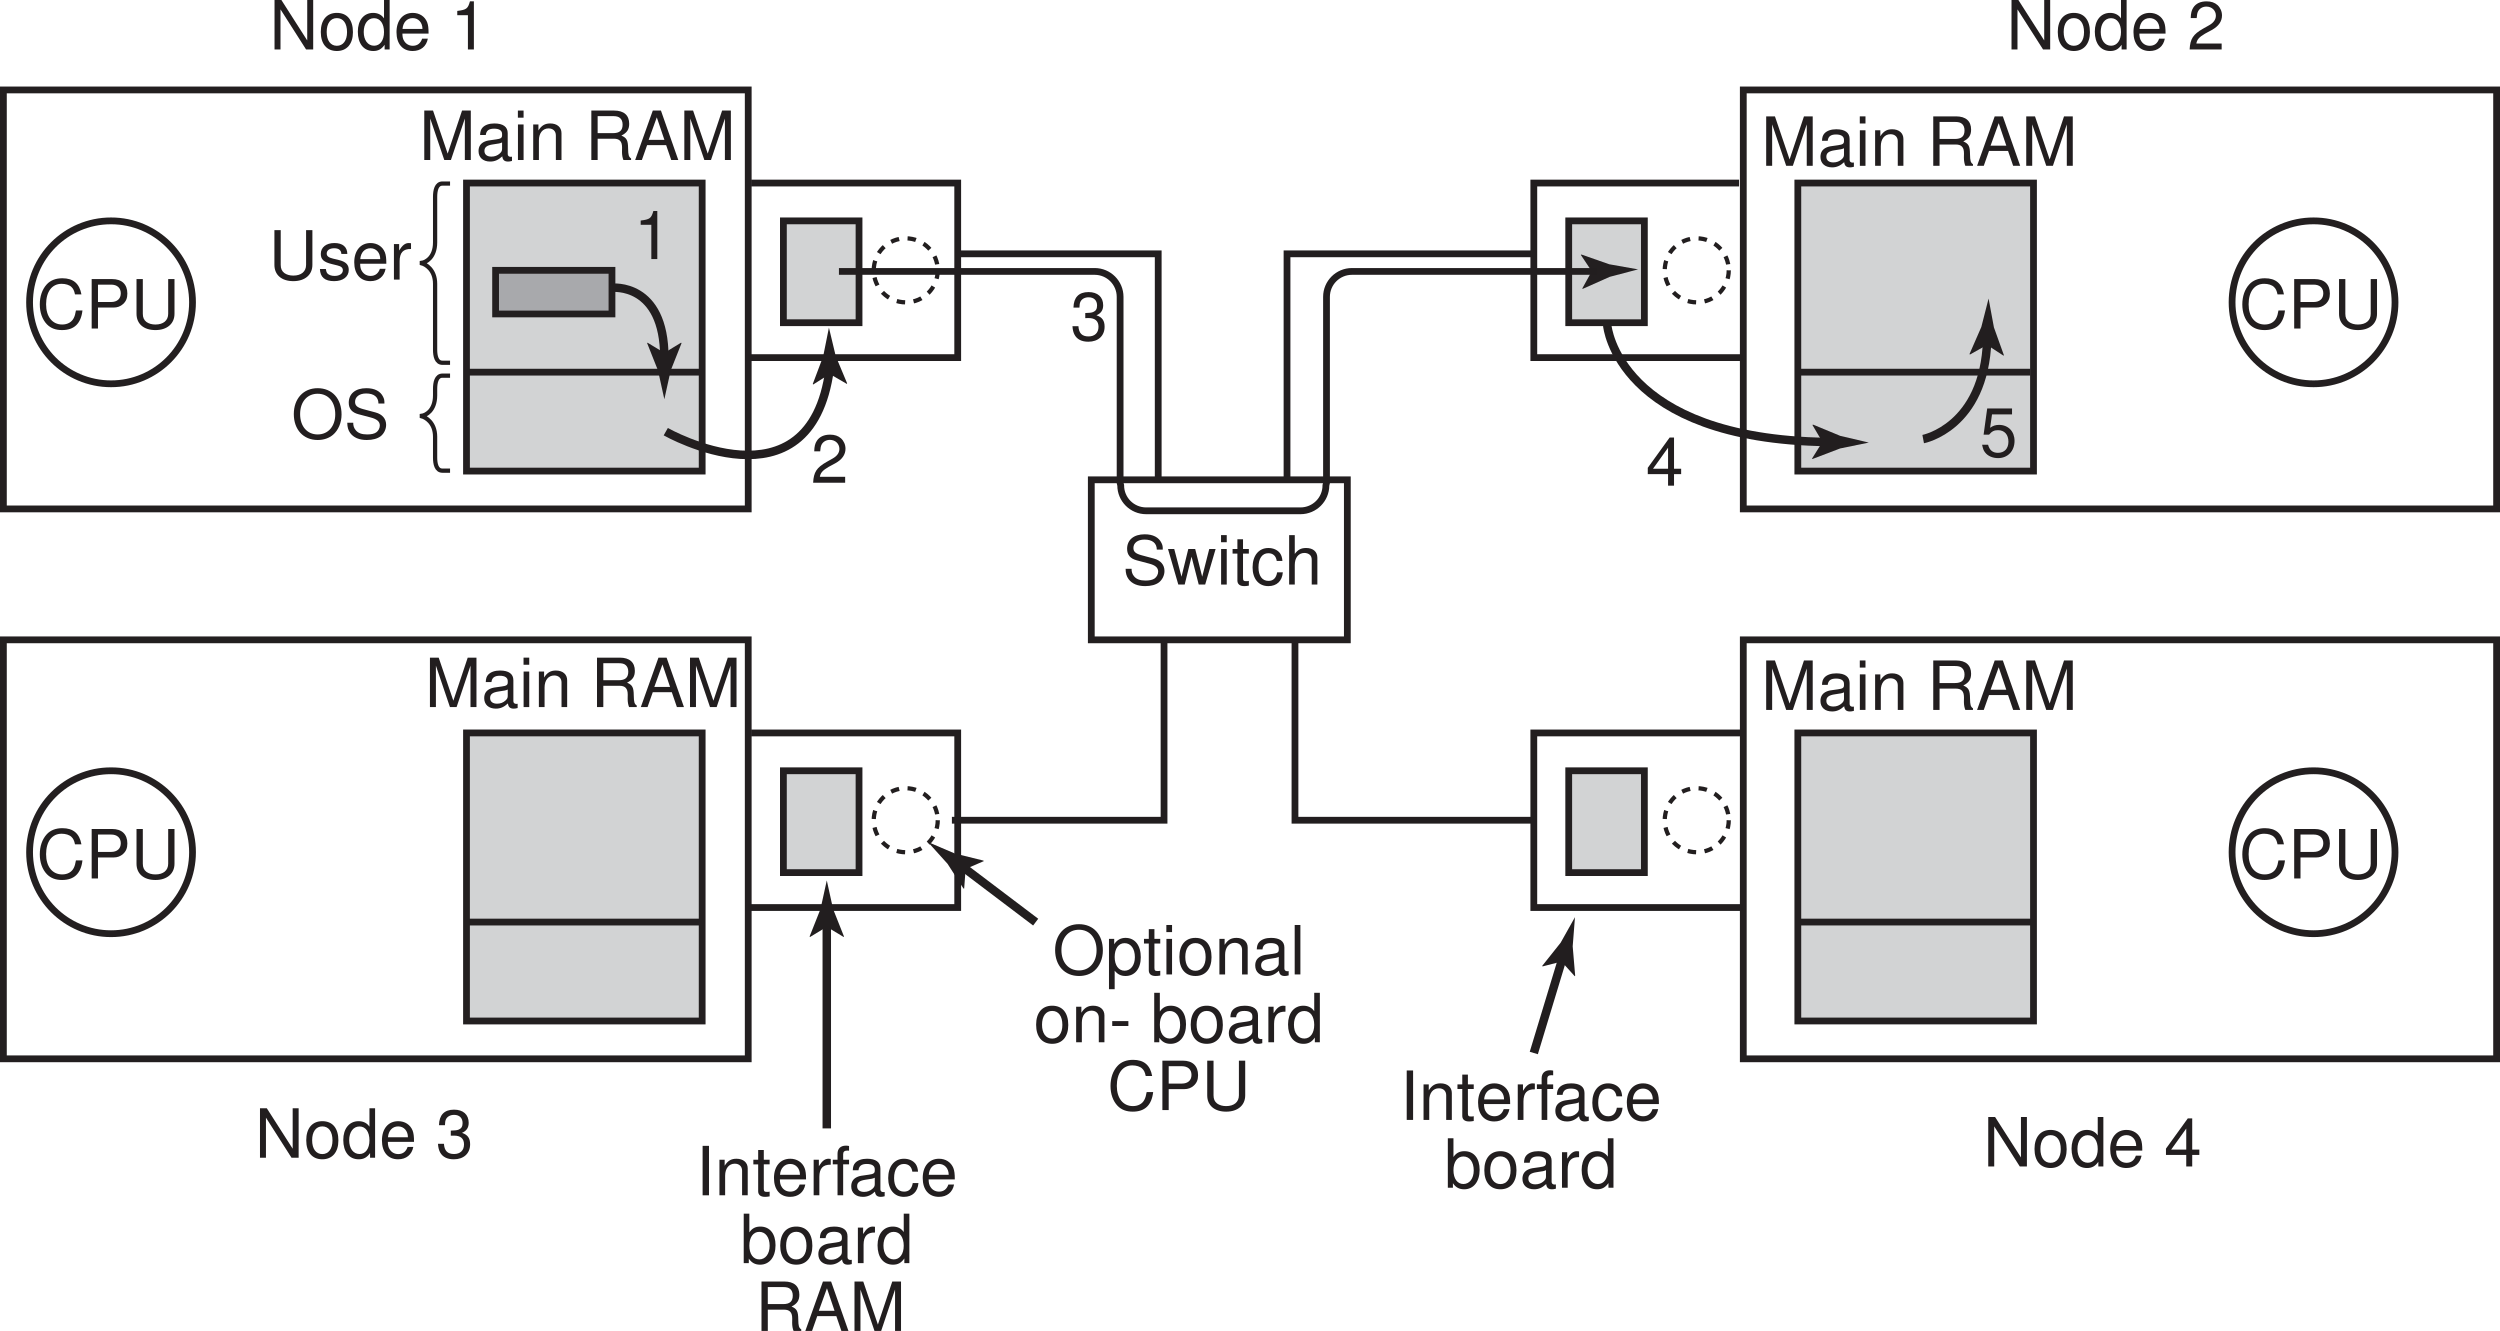 <?xml version="1.0" encoding="UTF-8" standalone="no"?>
<!-- Created with Inkscape (http://www.inkscape.org/) -->

<svg
   xmlns:dc="http://purl.org/dc/elements/1.1/"
   xmlns:cc="http://creativecommons.org/ns#"
   xmlns:rdf="http://www.w3.org/1999/02/22-rdf-syntax-ns#"
   xmlns:svg="http://www.w3.org/2000/svg"
   xmlns="http://www.w3.org/2000/svg"
   xmlns:sodipodi="http://sodipodi.sourceforge.net/DTD/sodipodi-0.dtd"
   xmlns:inkscape="http://www.inkscape.org/namespaces/inkscape"
   width="104.019mm"
   height="55.378mm"
   viewBox="0 0 368.57 196.22"
   id="svg4574"
   version="1.1"
   inkscape:version="0.91 r13725"
   sodipodi:docname="data_path.svg">
  <defs
     id="defs4576" />
  <sodipodi:namedview
     id="base"
     pagecolor="#ffffff"
     bordercolor="#666666"
     borderopacity="1.0"
     inkscape:pageopacity="0.0"
     inkscape:pageshadow="2"
     inkscape:zoom="1.4"
     inkscape:cx="215.6064"
     inkscape:cy="58.427832"
     inkscape:document-units="px"
     inkscape:current-layer="layer1"
     showgrid="false"
     fit-margin-top="0"
     fit-margin-left="0"
     fit-margin-right="0"
     fit-margin-bottom="0"
     inkscape:window-width="1600"
     inkscape:window-height="900"
     inkscape:window-x="0"
     inkscape:window-y="0"
     inkscape:window-maximized="0" />
  <g
     inkscape:label="Calque 1"
     inkscape:groupmode="layer"
     id="layer1"
     transform="translate(-172.858,-122.824)">
    <path
       d="m 283.168,197.852 -109.81,0 0,-61.769 109.81,0 0,61.769 z"
       style="fill:none;stroke:#231f20;stroke-width:1;stroke-linecap:butt;stroke-linejoin:miter;stroke-miterlimit:4;stroke-dasharray:none;stroke-opacity:1"
       id="path30"
       inkscape:connector-curvature="0" />
    <path
       d="m 241.633,192.275 34.745,0 0,-42.466 -34.745,0 0,42.466 z"
       style="fill:#d2d3d4;fill-opacity:1;fill-rule:nonzero;stroke:none"
       id="path32"
       inkscape:connector-curvature="0" />
    <path
       d="m 276.378,192.275 -34.745,0 0,-42.466 34.745,0 0,42.466 z m -34.352,-14.584 33.924,0"
       style="fill:none;stroke:#231f20;stroke-width:1;stroke-linecap:butt;stroke-linejoin:miter;stroke-miterlimit:4;stroke-dasharray:none;stroke-opacity:1"
       id="path34"
       inkscape:connector-curvature="0" />
    <path
       d="m 245.923,169.112 17.157,0 0,-6.434 -17.157,0 0,6.434 z"
       style="fill:#a8a9ac;fill-opacity:1;fill-rule:nonzero;stroke:none"
       id="path36"
       inkscape:connector-curvature="0" />
    <path
       d="m 263.08,169.112 -17.157,0 0,-6.434 17.157,0 0,6.434 z m -61.841,-1.716 c 0,6.634 -5.378,12.01 -12.01,12.01 -6.634,0 -12.011,-5.376 -12.011,-12.01 0,-6.634 5.378,-12.01 12.011,-12.01 6.633,0 12.01,5.376 12.01,12.01 z"
       style="fill:none;stroke:#231f20;stroke-width:1;stroke-linecap:butt;stroke-linejoin:miter;stroke-miterlimit:4;stroke-dasharray:none;stroke-opacity:1"
       id="path38"
       inkscape:connector-curvature="0" />
    <g
       style="font-variant:normal;font-weight:normal;font-size:10px;font-family:Helvetica;-inkscape-font-specification:Helvetica;writing-mode:lr-tb;fill:#221e1f;fill-opacity:1;fill-rule:nonzero;stroke:none"
       id="text40">
      <path
         d="m 184.864,166.227 c -0.29,-1.6 -1.21,-2.38 -2.81,-2.38 -0.98,0 -1.77,0.31 -2.31,0.91 -0.66,0.72 -1.02,1.76 -1.02,2.94 0,1.2 0.37,2.23 1.05,2.94 0.57,0.58 1.29,0.85 2.24,0.85 1.78,0 2.78,-0.96 3,-2.89 l -0.96,0 c -0.08,0.5 -0.18,0.84 -0.33,1.13 -0.3,0.6 -0.92,0.94 -1.7,0.94 -1.45,0 -2.37,-1.16 -2.37,-2.98 0,-1.87 0.87,-3.02 2.29,-3.02 0.59,0 1.14,0.17 1.44,0.46 0.27,0.25 0.42,0.55 0.53,1.1 l 0.95,0 z"
         style=""
         id="path5683" />
      <path
         d="m 187.304,168.167 2.29,0 c 0.57,0 1.02,-0.17 1.41,-0.52 0.44,-0.4 0.63,-0.87 0.63,-1.54 0,-1.37 -0.81,-2.14 -2.25,-2.14 l -3.01,0 0,7.29 0.93,0 0,-3.09 z m 0,-0.82 0,-2.56 1.94,0 c 0.89,0 1.42,0.48 1.42,1.28 0,0.8 -0.53,1.28 -1.42,1.28 l -1.94,0 z"
         style=""
         id="path5685" />
      <path
         d="m 197.654,163.967 0,5.12 c 0,0.98 -0.71,1.58 -1.88,1.58 -0.54,0 -0.98,-0.13 -1.33,-0.38 -0.36,-0.28 -0.53,-0.65 -0.53,-1.2 l 0,-5.12 -0.93,0 0,5.12 c 0,1.48 1.06,2.4 2.79,2.4 1.71,0 2.81,-0.94 2.81,-2.4 l 0,-5.12 -0.93,0 z"
         style=""
         id="path5687" />
    </g>
    <path
       inkscape:connector-curvature="0"
       id="path46"
       style="fill:none;stroke:#221e1f;stroke-width:1;stroke-linecap:butt;stroke-linejoin:miter;stroke-miterlimit:4;stroke-dasharray:none;stroke-opacity:1"
       d="m 283.597,149.81 30.455,0 0,25.736 -30.884,0" />
    <path
       d="m 288.352,170.4 11.152,0 0,-15.014 -11.152,0 0,15.014 z"
       style="fill:#d2d3d4;fill-opacity:1;fill-rule:nonzero;stroke:none"
       id="path48"
       inkscape:connector-curvature="0" />
    <path
       d="m 299.504,170.4 -11.152,0 0,-15.014 11.152,0 0,15.014 z"
       style="fill:none;stroke:#231f20;stroke-width:1;stroke-linecap:butt;stroke-linejoin:miter;stroke-miterlimit:4;stroke-dasharray:none;stroke-opacity:1"
       id="path50"
       inkscape:connector-curvature="0" />
    <path
       d="m 311.109,162.679 c 0,2.606 -2.112,4.719 -4.719,4.719 -2.606,0 -4.719,-2.112 -4.719,-4.719 0,-2.606 2.112,-4.719 4.719,-4.719 2.606,0 4.719,2.112 4.719,4.719 z"
       style="fill:none;stroke:#221e1f;stroke-width:0.625;stroke-linecap:butt;stroke-linejoin:miter;stroke-miterlimit:4;stroke-dasharray:1.25, 1.25;stroke-dashoffset:0;stroke-opacity:1"
       id="path52"
       inkscape:connector-curvature="0" />
    <path
       d="m 283.168,278.922 -109.81,0 0,-61.769 109.81,0 0,61.769 z"
       style="fill:none;stroke:#231f20;stroke-width:1;stroke-linecap:butt;stroke-linejoin:miter;stroke-miterlimit:4;stroke-dasharray:none;stroke-opacity:1"
       id="path54"
       inkscape:connector-curvature="0" />
    <path
       d="m 241.633,273.346 34.745,0 0,-42.466 -34.745,0 0,42.466 z"
       style="fill:#d2d3d4;fill-opacity:1;fill-rule:nonzero;stroke:none"
       id="path56"
       inkscape:connector-curvature="0" />
    <path
       d="m 276.378,273.346 -34.745,0 0,-42.466 34.745,0 0,42.466 z m -34.352,-14.585 33.924,0 m -74.71,-10.294 c 0,6.634 -5.378,12.01 -12.01,12.01 -6.634,0 -12.011,-5.376 -12.011,-12.01 0,-6.634 5.378,-12.01 12.011,-12.01 6.633,0 12.01,5.376 12.01,12.01 z"
       style="fill:none;stroke:#231f20;stroke-width:1;stroke-linecap:butt;stroke-linejoin:miter;stroke-miterlimit:4;stroke-dasharray:none;stroke-opacity:1"
       id="path58"
       inkscape:connector-curvature="0" />
    <g
       style="font-variant:normal;font-weight:normal;font-size:10px;font-family:Helvetica;-inkscape-font-specification:Helvetica;writing-mode:lr-tb;fill:#221e1f;fill-opacity:1;fill-rule:nonzero;stroke:none"
       id="text60">
      <path
         d="m 184.864,247.299 c -0.29,-1.6 -1.21,-2.38 -2.81,-2.38 -0.98,0 -1.77,0.31 -2.31,0.91 -0.66,0.72 -1.02,1.76 -1.02,2.94 0,1.2 0.37,2.23 1.05,2.94 0.57,0.58 1.29,0.85 2.24,0.85 1.78,0 2.78,-0.96 3,-2.89 l -0.96,0 c -0.08,0.5 -0.18,0.84 -0.33,1.13 -0.3,0.6 -0.92,0.94 -1.7,0.94 -1.45,0 -2.37,-1.16 -2.37,-2.98 0,-1.87 0.87,-3.02 2.29,-3.02 0.59,0 1.14,0.17 1.44,0.46 0.27,0.25 0.42,0.55 0.53,1.1 l 0.95,0 z"
         style=""
         id="path5690" />
      <path
         d="m 187.304,249.239 2.29,0 c 0.57,0 1.02,-0.17 1.41,-0.52 0.44,-0.4 0.63,-0.87 0.63,-1.54 0,-1.37 -0.81,-2.14 -2.25,-2.14 l -3.01,0 0,7.29 0.93,0 0,-3.09 z m 0,-0.82 0,-2.56 1.94,0 c 0.89,0 1.42,0.48 1.42,1.28 0,0.8 -0.53,1.28 -1.42,1.28 l -1.94,0 z"
         style=""
         id="path5692" />
      <path
         d="m 197.654,245.039 0,5.12 c 0,0.98 -0.71,1.58 -1.88,1.58 -0.54,0 -0.98,-0.13 -1.33,-0.38 -0.36,-0.28 -0.53,-0.65 -0.53,-1.2 l 0,-5.12 -0.93,0 0,5.12 c 0,1.48 1.06,2.4 2.79,2.4 1.71,0 2.81,-0.94 2.81,-2.4 l 0,-5.12 -0.93,0 z"
         style=""
         id="path5694" />
    </g>
    <path
       inkscape:connector-curvature="0"
       id="path66"
       style="fill:none;stroke:#231f20;stroke-width:1;stroke-linecap:butt;stroke-linejoin:miter;stroke-miterlimit:4;stroke-dasharray:none;stroke-opacity:1"
       d="m 525.95,167.396 c 0,6.634 -5.376,12.01 -12.009,12.01 -6.634,0 -12.012,-5.376 -12.012,-12.01 0,-6.634 5.379,-12.01 12.012,-12.01 6.633,0 12.009,5.376 12.009,12.01 z" />
    <g
       style="font-variant:normal;font-weight:normal;font-size:10px;font-family:Helvetica;-inkscape-font-specification:Helvetica;writing-mode:lr-tb;fill:#221e1f;fill-opacity:1;fill-rule:nonzero;stroke:none"
       id="text68">
      <path
         d="m 509.577,166.227 c -0.29,-1.6 -1.21,-2.38 -2.81,-2.38 -0.98,0 -1.77,0.31 -2.31,0.91 -0.66,0.72 -1.02,1.76 -1.02,2.94 0,1.2 0.37,2.23 1.05,2.94 0.57,0.58 1.29,0.85 2.24,0.85 1.78,0 2.78,-0.96 3,-2.89 l -0.96,0 c -0.08,0.5 -0.18,0.84 -0.33,1.13 -0.3,0.6 -0.92,0.94 -1.7,0.94 -1.45,0 -2.37,-1.16 -2.37,-2.98 0,-1.87 0.87,-3.02 2.29,-3.02 0.59,0 1.14,0.17 1.44,0.46 0.27,0.25 0.42,0.55 0.53,1.1 l 0.95,0 z"
         style=""
         id="path5697" />
      <path
         d="m 512.017,168.167 2.29,0 c 0.57,0 1.02,-0.17 1.41,-0.52 0.44,-0.4 0.63,-0.87 0.63,-1.54 0,-1.37 -0.81,-2.14 -2.25,-2.14 l -3.01,0 0,7.29 0.93,0 0,-3.09 z m 0,-0.82 0,-2.56 1.94,0 c 0.89,0 1.42,0.48 1.42,1.28 0,0.8 -0.53,1.28 -1.42,1.28 l -1.94,0 z"
         style=""
         id="path5699" />
      <path
         d="m 522.367,163.967 0,5.12 c 0,0.98 -0.71,1.58 -1.88,1.58 -0.54,0 -0.98,-0.13 -1.33,-0.38 -0.36,-0.28 -0.53,-0.65 -0.53,-1.2 l 0,-5.12 -0.93,0 0,5.12 c 0,1.48 1.06,2.4 2.79,2.4 1.71,0 2.81,-0.94 2.81,-2.4 l 0,-5.12 -0.93,0 z"
         style=""
         id="path5701" />
    </g>
    <path
       inkscape:connector-curvature="0"
       id="path74"
       style="fill:none;stroke:#231f20;stroke-width:1;stroke-linecap:butt;stroke-linejoin:miter;stroke-miterlimit:4;stroke-dasharray:none;stroke-opacity:1"
       d="m 525.95,248.467 c 0,6.634 -5.376,12.01 -12.009,12.01 -6.634,0 -12.012,-5.376 -12.012,-12.01 0,-6.634 5.379,-12.01 12.012,-12.01 6.633,0 12.009,5.376 12.009,12.01 z" />
    <g
       style="font-variant:normal;font-weight:normal;font-size:10px;font-family:Helvetica;-inkscape-font-specification:Helvetica;writing-mode:lr-tb;fill:#221e1f;fill-opacity:1;fill-rule:nonzero;stroke:none"
       id="text76">
      <path
         d="m 509.577,247.299 c -0.29,-1.6 -1.21,-2.38 -2.81,-2.38 -0.98,0 -1.77,0.31 -2.31,0.91 -0.66,0.72 -1.02,1.76 -1.02,2.94 0,1.2 0.37,2.23 1.05,2.94 0.57,0.58 1.29,0.85 2.24,0.85 1.78,0 2.78,-0.96 3,-2.89 l -0.96,0 c -0.08,0.5 -0.18,0.84 -0.33,1.13 -0.3,0.6 -0.92,0.94 -1.7,0.94 -1.45,0 -2.37,-1.16 -2.37,-2.98 0,-1.87 0.87,-3.02 2.29,-3.02 0.59,0 1.14,0.17 1.44,0.46 0.27,0.25 0.42,0.55 0.53,1.1 l 0.95,0 z"
         style=""
         id="path5704" />
      <path
         d="m 512.017,249.239 2.29,0 c 0.57,0 1.02,-0.17 1.41,-0.52 0.44,-0.4 0.63,-0.87 0.63,-1.54 0,-1.37 -0.81,-2.14 -2.25,-2.14 l -3.01,0 0,7.29 0.93,0 0,-3.09 z m 0,-0.82 0,-2.56 1.94,0 c 0.89,0 1.42,0.48 1.42,1.28 0,0.8 -0.53,1.28 -1.42,1.28 l -1.94,0 z"
         style=""
         id="path5706" />
      <path
         d="m 522.367,245.039 0,5.12 c 0,0.98 -0.71,1.58 -1.88,1.58 -0.54,0 -0.98,-0.13 -1.33,-0.38 -0.36,-0.28 -0.53,-0.65 -0.53,-1.2 l 0,-5.12 -0.93,0 0,5.12 c 0,1.48 1.06,2.4 2.79,2.4 1.71,0 2.81,-0.94 2.81,-2.4 l 0,-5.12 -0.93,0 z"
         style=""
         id="path5708" />
    </g>
    <path
       inkscape:connector-curvature="0"
       id="path82"
       style="fill:none;stroke:#221e1f;stroke-width:1;stroke-linecap:butt;stroke-linejoin:miter;stroke-miterlimit:4;stroke-dasharray:none;stroke-opacity:1"
       d="m 283.597,230.881 30.455,0 0,25.738 -30.884,0" />
    <path
       d="m 288.352,251.471 11.152,0 0,-15.014 -11.152,0 0,15.014 z"
       style="fill:#d2d3d4;fill-opacity:1;fill-rule:nonzero;stroke:none"
       id="path84"
       inkscape:connector-curvature="0" />
    <path
       d="m 299.504,251.471 -11.152,0 0,-15.014 11.152,0 0,15.014 z"
       style="fill:none;stroke:#231f20;stroke-width:1;stroke-linecap:butt;stroke-linejoin:miter;stroke-miterlimit:4;stroke-dasharray:none;stroke-opacity:1"
       id="path86"
       inkscape:connector-curvature="0" />
    <path
       d="m 311.109,243.75 c 0,2.606 -2.112,4.719 -4.719,4.719 -2.606,0 -4.719,-2.112 -4.719,-4.719 0,-2.606 2.112,-4.72 4.719,-4.72 2.606,0 4.719,2.114 4.719,4.72 z"
       style="fill:none;stroke:#221e1f;stroke-width:0.625;stroke-linecap:butt;stroke-linejoin:miter;stroke-miterlimit:4;stroke-dasharray:1.25, 1.25;stroke-dashoffset:0;stroke-opacity:1"
       id="path88"
       inkscape:connector-curvature="0" />
    <path
       inkscape:connector-curvature="0"
       id="path92"
       style="fill:none;stroke:#221e1f;stroke-width:1;stroke-linecap:butt;stroke-linejoin:miter;stroke-miterlimit:4;stroke-dasharray:none;stroke-opacity:1"
       d="m 313.78,160.244 29.831,0 0,33.281" />
    <path
       d="m 313.194,243.749 31.276,0 0,-26.595"
       style="fill:none;stroke:#221e1f;stroke-width:1;stroke-linecap:butt;stroke-linejoin:miter;stroke-miterlimit:4;stroke-dasharray:none;stroke-opacity:1"
       id="path96"
       inkscape:connector-curvature="0" />
    <path
       d="m 429.868,197.852 111.06,0 0,-61.769 -111.06,0 0,61.769 z"
       style="fill:none;stroke:#231f20;stroke-width:1;stroke-linecap:butt;stroke-linejoin:miter;stroke-miterlimit:4;stroke-dasharray:none;stroke-opacity:1"
       id="path98"
       inkscape:connector-curvature="0" />
    <path
       d="m 437.908,192.275 34.745,0 0,-42.466 -34.745,0 0,42.466 z"
       style="fill:#d2d3d4;fill-opacity:1;fill-rule:nonzero;stroke:none"
       id="path100"
       inkscape:connector-curvature="0" />
    <path
       d="m 437.908,192.275 34.745,0 0,-42.466 -34.745,0 0,42.466 z"
       style="fill:none;stroke:#231f20;stroke-width:1;stroke-linecap:butt;stroke-linejoin:miter;stroke-miterlimit:4;stroke-dasharray:none;stroke-opacity:1"
       id="path102"
       inkscape:connector-curvature="0" />
    <path
       inkscape:connector-curvature="0"
       id="path106"
       style="fill:none;stroke:#221e1f;stroke-width:1;stroke-linecap:butt;stroke-linejoin:miter;stroke-miterlimit:4;stroke-dasharray:none;stroke-opacity:1"
       d="m 429.247,149.81 -30.262,0 0,25.736 30.884,0" />
    <path
       d="m 404.132,170.4 11.152,0 0,-15.014 -11.152,0 0,15.014 z"
       style="fill:#d2d3d4;fill-opacity:1;fill-rule:nonzero;stroke:none"
       id="path108"
       inkscape:connector-curvature="0" />
    <path
       d="m 415.284,170.4 -11.152,0 0,-15.014 11.152,0 0,15.014 z"
       style="fill:none;stroke:#231f20;stroke-width:1;stroke-linecap:butt;stroke-linejoin:miter;stroke-miterlimit:4;stroke-dasharray:none;stroke-opacity:1"
       id="path110"
       inkscape:connector-curvature="0" />
    <path
       d="m 427.723,162.679 c 0,2.606 -2.111,4.719 -4.718,4.719 -2.606,0 -4.718,-2.112 -4.718,-4.719 0,-2.606 2.111,-4.719 4.718,-4.719 2.606,0 4.718,2.112 4.718,4.719 z"
       style="fill:none;stroke:#221e1f;stroke-width:0.625;stroke-linecap:butt;stroke-linejoin:miter;stroke-miterlimit:4;stroke-dasharray:1.25, 1.25;stroke-dashoffset:0;stroke-opacity:1"
       id="path112"
       inkscape:connector-curvature="0" />
    <path
       d="m 429.868,278.922 111.06,0 0,-61.769 -111.06,0 0,61.769 z"
       style="fill:none;stroke:#231f20;stroke-width:1;stroke-linecap:butt;stroke-linejoin:miter;stroke-miterlimit:4;stroke-dasharray:none;stroke-opacity:1"
       id="path114"
       inkscape:connector-curvature="0" />
    <path
       d="m 437.908,273.346 34.745,0 0,-42.466 -34.745,0 0,42.466 z"
       style="fill:#d2d3d4;fill-opacity:1;fill-rule:nonzero;stroke:none"
       id="path116"
       inkscape:connector-curvature="0" />
    <path
       d="m 437.908,273.346 34.745,0 0,-42.466 -34.745,0 0,42.466 z m 34.351,-14.585 -33.924,0"
       style="fill:none;stroke:#231f20;stroke-width:1;stroke-linecap:butt;stroke-linejoin:miter;stroke-miterlimit:4;stroke-dasharray:none;stroke-opacity:1"
       id="path118"
       inkscape:connector-curvature="0" />
    <path
       inkscape:connector-curvature="0"
       id="path122"
       style="fill:none;stroke:#221e1f;stroke-width:1;stroke-linecap:butt;stroke-linejoin:miter;stroke-miterlimit:4;stroke-dasharray:none;stroke-opacity:1"
       d="m 429.439,230.881 -30.455,0 0,25.738 30.884,0" />
    <path
       d="m 404.132,251.471 11.152,0 0,-15.014 -11.152,0 0,15.014 z"
       style="fill:#d2d3d4;fill-opacity:1;fill-rule:nonzero;stroke:none"
       id="path124"
       inkscape:connector-curvature="0" />
    <path
       d="m 415.284,251.471 -11.152,0 0,-15.014 11.152,0 0,15.014 z"
       style="fill:none;stroke:#231f20;stroke-width:1;stroke-linecap:butt;stroke-linejoin:miter;stroke-miterlimit:4;stroke-dasharray:none;stroke-opacity:1"
       id="path126"
       inkscape:connector-curvature="0" />
    <path
       d="m 427.723,243.75 c 0,2.606 -2.111,4.719 -4.718,4.719 -2.606,0 -4.718,-2.112 -4.718,-4.719 0,-2.606 2.111,-4.72 4.718,-4.72 2.606,0 4.718,2.114 4.718,4.72 z"
       style="fill:none;stroke:#221e1f;stroke-width:0.625;stroke-linecap:butt;stroke-linejoin:miter;stroke-miterlimit:4;stroke-dasharray:1.25, 1.25;stroke-dashoffset:0;stroke-opacity:1"
       id="path128"
       inkscape:connector-curvature="0" />
    <path
       inkscape:connector-curvature="0"
       id="path132"
       style="fill:none;stroke:#221e1f;stroke-width:1;stroke-linecap:butt;stroke-linejoin:miter;stroke-miterlimit:4;stroke-dasharray:none;stroke-opacity:1"
       d="m 398.593,160.244 -35.992,0 0,33.281" />
    <path
       d="m 398.593,243.749 -34.819,0 0,-26.595"
       style="fill:none;stroke:#221e1f;stroke-width:1;stroke-linecap:butt;stroke-linejoin:miter;stroke-miterlimit:4;stroke-dasharray:none;stroke-opacity:1"
       id="path136"
       inkscape:connector-curvature="0" />
    <path
       inkscape:connector-curvature="0"
       id="path140"
       style="fill:none;stroke:#221e1f;stroke-width:1.25;stroke-linecap:butt;stroke-linejoin:miter;stroke-miterlimit:4;stroke-dasharray:none;stroke-opacity:1"
       d="m 271.01,186.466 c 0,0 21.308,12.113 24.168,-9.204" />
    <path
       inkscape:connector-curvature="0"
       id="path144"
       style="fill:#221e1f;fill-opacity:1;fill-rule:nonzero;stroke:none"
       d="m 295.19,177.964 -2.45,1.55 -0.056,-0.083 1.53,-4.067 c 0.284,-1.413 0.568,-2.826 0.851,-4.239 0.336,1.401 0.671,2.803 1.006,4.205 l 1.677,4.009 -0.041,0.085 -2.518,-1.46" />
    <path
       inkscape:connector-curvature="0"
       id="path148"
       style="fill:none;stroke:#221e1f;stroke-width:1.25;stroke-linecap:butt;stroke-linejoin:miter;stroke-miterlimit:4;stroke-dasharray:none;stroke-opacity:1"
       d="m 263.082,165.251 c 0,0 7.72,-0.859 7.72,10.295" />
    <path
       inkscape:connector-curvature="0"
       id="path152"
       style="fill:#221e1f;fill-opacity:1;fill-rule:nonzero;stroke:none"
       d="m 270.802,174.845 2.476,-1.506 0.056,0.085 -1.604,4.039 c -0.309,1.407 -0.619,2.815 -0.929,4.223 -0.31,-1.407 -0.619,-2.815 -0.929,-4.223 l -1.604,-4.039 0.041,-0.085 2.491,1.506" />
    <path
       inkscape:connector-curvature="0"
       id="path156"
       style="fill:none;stroke:#221e1f;stroke-width:1.25;stroke-linecap:butt;stroke-linejoin:miter;stroke-miterlimit:4;stroke-dasharray:none;stroke-opacity:1"
       d="m 294.749,289.181 0,-30.419" />
    <path
       inkscape:connector-curvature="0"
       id="path160"
       style="fill:#221e1f;fill-opacity:1;fill-rule:nonzero;stroke:none"
       d="m 294.749,259.462 -2.476,1.506 -0.056,-0.084 1.604,-4.04 c 0.309,-1.406 0.619,-2.815 0.929,-4.221 0.31,1.406 0.619,2.815 0.929,4.221 l 1.604,4.04 -0.041,0.084 -2.491,-1.506" />
    <path
       inkscape:connector-curvature="0"
       id="path164"
       style="fill:none;stroke:#221e1f;stroke-width:1.25;stroke-linecap:butt;stroke-linejoin:miter;stroke-miterlimit:4;stroke-dasharray:none;stroke-opacity:1"
       d="m 325.545,258.771 -10.896,-8.246" />
    <path
       inkscape:connector-curvature="0"
       id="path168"
       style="fill:#221e1f;fill-opacity:1;fill-rule:nonzero;stroke:none"
       d="m 315.219,250.932 -0.214,2.89 -0.102,-0.002 -2.354,-3.652 c -0.965,-1.071 -1.93,-2.14 -2.895,-3.211 1.325,0.566 2.65,1.134 3.975,1.699 l 4.219,1.042 0.045,0.084 -2.674,1.151" />
    <path
       inkscape:connector-curvature="0"
       id="path172"
       style="fill:none;stroke:#221e1f;stroke-width:1.25;stroke-linecap:butt;stroke-linejoin:miter;stroke-miterlimit:4;stroke-dasharray:none;stroke-opacity:1"
       d="m 398.983,278.065 4.29,-14.155" />
    <path
       inkscape:connector-curvature="0"
       id="path176"
       style="fill:#221e1f;fill-opacity:1;fill-rule:nonzero;stroke:none"
       d="m 403.069,264.581 -2.806,0.723 -0.03,-0.096 2.706,-3.401 c 0.705,-1.258 1.409,-2.515 2.114,-3.77 -0.111,1.436 -0.224,2.873 -0.336,4.309 l 0.365,4.331 -0.065,0.068 -1.948,-2.163" />
    <path
       inkscape:connector-curvature="0"
       id="path180"
       style="fill:none;stroke:#221e1f;stroke-width:1.25;stroke-linecap:butt;stroke-linejoin:miter;stroke-miterlimit:4;stroke-dasharray:none;stroke-opacity:1"
       d="m 409.817,170.836 c 0,0 1.534,16.721 32.417,17.15" />
    <path
       inkscape:connector-curvature="0"
       id="path184"
       style="fill:#221e1f;fill-opacity:1;fill-rule:nonzero;stroke:none"
       d="m 441.533,187.976 -1.472,-2.498 0.086,-0.055 4.016,1.66 c 1.403,0.329 2.806,0.657 4.209,0.988 -1.411,0.29 -2.824,0.58 -4.235,0.87 l -4.061,1.549 -0.083,-0.044 1.54,-2.47" />
    <path
       inkscape:connector-curvature="0"
       id="path188"
       style="fill:none;stroke:#221e1f;stroke-width:1.25;stroke-linecap:butt;stroke-linejoin:miter;stroke-miterlimit:4;stroke-dasharray:none;stroke-opacity:1"
       d="m 456.389,187.557 c 0,0 9.006,-1.716 9.436,-14.584" />
    <path
       inkscape:connector-curvature="0"
       id="path192"
       style="fill:#221e1f;fill-opacity:1;fill-rule:nonzero;stroke:none"
       d="m 465.802,173.674 -2.525,1.423 -0.054,-0.086 1.738,-3.982 c 0.356,-1.396 0.713,-2.794 1.07,-4.189 0.263,1.416 0.525,2.834 0.787,4.25 l 1.468,4.091 -0.045,0.083 -2.439,-1.589" />
    <path
       inkscape:connector-curvature="0"
       id="path196"
       style="fill:#231f20;fill-opacity:1;fill-rule:nonzero;stroke:none"
       d="m 407.524,162.817 -1.606,-2.413 0.081,-0.06 4.103,1.438 c 1.419,0.251 2.837,0.504 4.256,0.755 -1.393,0.366 -2.786,0.734 -4.18,1.101 l -3.97,1.768 -0.086,-0.037 1.403,-2.551" />
    <path
       d="m 371.494,217.154 -37.748,0 0,-23.593 37.748,0 0,23.593 z"
       style="fill:none;stroke:#231f20;stroke-width:1;stroke-linecap:butt;stroke-linejoin:miter;stroke-miterlimit:4;stroke-dasharray:none;stroke-opacity:1"
       id="path198"
       inkscape:connector-curvature="0" />
    <g
       style="font-variant:normal;font-weight:normal;font-size:10px;font-family:Helvetica;-inkscape-font-specification:Helvetica;writing-mode:lr-tb;fill:#221e1f;fill-opacity:1;fill-rule:nonzero;stroke:none"
       id="text200">
      <path
         d="m 344.284,203.854 c 0,-0.5 -0.03,-0.64 -0.19,-0.98 -0.4,-0.84 -1.25,-1.28 -2.48,-1.28 -1.6,0 -2.59,0.82 -2.59,2.14 0,0.89 0.47,1.45 1.43,1.7 l 1.81,0.48 c 0.93,0.24 1.34,0.61 1.34,1.18 0,0.39 -0.21,0.79 -0.52,1.01 -0.29,0.21 -0.75,0.31 -1.34,0.31 -0.8,0 -1.33,-0.19 -1.68,-0.61 -0.27,-0.32 -0.39,-0.67 -0.38,-1.12 l -0.88,0 c 0.01,0.67 0.14,1.11 0.43,1.51 0.5,0.69 1.34,1.04 2.45,1.04 0.87,0 1.58,-0.2 2.05,-0.56 0.49,-0.39 0.8,-1.04 0.8,-1.67 0,-0.9 -0.56,-1.56 -1.55,-1.83 l -1.83,-0.49 c -0.88,-0.24 -1.2,-0.52 -1.2,-1.08 0,-0.74 0.65,-1.23 1.63,-1.23 1.16,0 1.81,0.52 1.82,1.48 l 0.88,0 z"
         style=""
         id="path5711" />
      <path
         d="m 350.534,209.004 1.54,-5.24 -0.94,0 -1.04,4.08 -1.03,-4.08 -1.02,0 -1,4.08 -1.07,-4.08 -0.92,0 1.52,5.24 0.94,0 1.01,-4.11 1.06,4.11 0.95,0 z"
         style=""
         id="path5713" />
      <path
         d="m 353.714,203.764 -0.83,0 0,5.24 0.83,0 0,-5.24 z m 0,-2.05 -0.84,0 0,1.05 0.84,0 0,-1.05 z"
         style=""
         id="path5715" />
      <path
         d="m 356.974,203.764 -0.86,0 0,-1.44 -0.83,0 0,1.44 -0.71,0 0,0.68 0.71,0 0,3.96 c 0,0.54 0.36,0.83 1.01,0.83 0.22,0 0.4,-0.02 0.68,-0.07 l 0,-0.7 c -0.12,0.03 -0.23,0.04 -0.4,0.04 -0.36,0 -0.46,-0.1 -0.46,-0.47 l 0,-3.59 0.86,0 0,-0.68 z"
         style=""
         id="path5717" />
      <path
         d="m 361.924,205.524 c -0.04,-0.51 -0.15,-0.84 -0.35,-1.13 -0.36,-0.49 -0.99,-0.78 -1.72,-0.78 -1.42,0 -2.33,1.12 -2.33,2.86 0,1.69 0.9,2.76 2.32,2.76 1.25,0 2.04,-0.75 2.14,-2.03 l -0.84,0 c -0.14,0.84 -0.57,1.26 -1.28,1.26 -0.92,0 -1.47,-0.75 -1.47,-1.99 0,-1.31 0.54,-2.09 1.45,-2.09 0.7,0 1.14,0.41 1.24,1.14 l 0.84,0 z"
         style=""
         id="path5719" />
      <path
         d="m 362.914,201.714 0,7.29 0.83,0 0,-2.89 c 0,-1.07 0.56,-1.77 1.42,-1.77 0.28,0 0.54,0.08 0.74,0.23 0.24,0.18 0.34,0.43 0.34,0.8 l 0,3.63 0.83,0 0,-3.96 c 0,-0.88 -0.63,-1.43 -1.65,-1.43 -0.74,0 -1.19,0.23 -1.68,0.87 l 0,-2.77 -0.83,0 z"
         style=""
         id="path5721" />
      <path
         d="m 475.112,122.824 -0.88,0 0,5.96 -3.81,-5.96 -1.01,0 0,7.29 0.88,0 0,-5.91 3.77,5.91 1.05,0 0,-7.29 z"
         style=""
         id="path5723" />
      <path
         d="m 478.592,124.724 c -1.48,0 -2.36,1.05 -2.36,2.81 0,1.77 0.88,2.81 2.37,2.81 1.48,0 2.37,-1.05 2.37,-2.77 0,-1.82 -0.86,-2.85 -2.38,-2.85 z m 0.01,0.77 c 0.94,0 1.5,0.77 1.5,2.07 0,1.24 -0.58,2.01 -1.5,2.01 -0.93,0 -1.5,-0.77 -1.5,-2.04 0,-1.27 0.57,-2.04 1.5,-2.04 z"
         style=""
         id="path5725" />
      <path
         d="m 486.382,122.824 -0.83,0 0,2.71 c -0.35,-0.53 -0.91,-0.81 -1.61,-0.81 -1.36,0 -2.25,1.09 -2.25,2.76 0,1.77 0.86,2.86 2.28,2.86 0.72,0 1.22,-0.27 1.67,-0.92 l 0,0.69 0.74,0 0,-7.29 z m -2.3,2.68 c 0.9,0 1.47,0.79 1.47,2.05 0,1.21 -0.58,2.01 -1.46,2.01 -0.92,0 -1.53,-0.81 -1.53,-2.03 0,-1.22 0.61,-2.03 1.52,-2.03 z"
         style=""
         id="path5727" />
      <path
         d="m 492.122,127.774 c 0,-0.8 -0.06,-1.28 -0.21,-1.67 -0.34,-0.86 -1.14,-1.38 -2.12,-1.38 -1.46,0 -2.4,1.11 -2.4,2.84 0,1.73 0.9,2.78 2.38,2.78 1.2,0 2.03,-0.68 2.24,-1.82 l -0.84,0 c -0.23,0.69 -0.7,1.05 -1.37,1.05 -0.53,0 -0.98,-0.24 -1.26,-0.68 -0.2,-0.3 -0.27,-0.6 -0.28,-1.12 l 3.86,0 z m -3.84,-0.68 c 0.07,-0.97 0.66,-1.6 1.5,-1.6 0.85,0 1.44,0.66 1.44,1.6 l -2.94,0 z"
         style=""
         id="path5729" />
      <path
         d="m 500.392,129.244 -3.73,0 c 0.09,-0.58 0.41,-0.95 1.28,-1.46 l 1,-0.54 c 0.99,-0.54 1.5,-1.27 1.5,-2.14 0,-0.59 -0.24,-1.14 -0.66,-1.53 -0.42,-0.37 -0.93,-0.55 -1.61,-0.55 -0.9,0 -1.57,0.31 -1.96,0.92 -0.25,0.38 -0.36,0.82 -0.38,1.54 l 0.88,0 c 0.03,-0.48 0.09,-0.77 0.21,-1 0.23,-0.43 0.69,-0.69 1.22,-0.69 0.8,0 1.4,0.57 1.4,1.33 0,0.56 -0.33,1.04 -0.96,1.4 l -0.92,0.52 c -1.48,0.84 -1.91,1.51 -1.99,3.07 l 4.72,0 0,-0.87 z"
         style=""
         id="path5731" />
      <path
         d="m 437.173,147.27 2.05,-6.11 0,6.11 0.88,0 0,-7.29 -1.29,0 -2.12,6.35 -2.16,-6.35 -1.29,0 0,7.29 0.88,0 0,-6.11 2.07,6.11 0.98,0 z"
         style=""
         id="path5733" />
      <path
         d="m 446.173,146.78 c -0.09,0.02 -0.13,0.02 -0.18,0.02 -0.29,0 -0.45,-0.15 -0.45,-0.41 l 0,-3.08 c 0,-0.93 -0.68,-1.43 -1.97,-1.43 -0.77,0 -1.38,0.22 -1.74,0.61 -0.24,0.27 -0.34,0.57 -0.36,1.09 l 0.84,0 c 0.07,-0.64 0.45,-0.93 1.23,-0.93 0.76,0 1.17,0.28 1.17,0.78 l 0,0.22 c -0.01,0.36 -0.19,0.49 -0.87,0.58 -1.18,0.15 -1.36,0.19 -1.68,0.32 -0.61,0.26 -0.92,0.72 -0.92,1.4 0,0.95 0.66,1.55 1.72,1.55 0.66,0 1.19,-0.23 1.78,-0.77 0.06,0.54 0.32,0.77 0.86,0.77 0.18,0 0.29,-0.02 0.57,-0.09 l 0,-0.63 z m -1.46,-1.16 c 0,0.28 -0.08,0.45 -0.33,0.68 -0.34,0.31 -0.75,0.47 -1.24,0.47 -0.65,0 -1.03,-0.31 -1.03,-0.84 0,-0.55 0.36,-0.83 1.26,-0.96 0.89,-0.12 1.06,-0.16 1.34,-0.29 l 0,0.94 z"
         style=""
         id="path5735" />
      <path
         d="m 447.883,142.03 -0.83,0 0,5.24 0.83,0 0,-5.24 z m 0,-2.05 -0.84,0 0,1.05 0.84,0 0,-1.05 z"
         style=""
         id="path5737" />
      <path
         d="m 449.303,142.03 0,5.24 0.84,0 0,-2.89 c 0,-1.07 0.56,-1.77 1.42,-1.77 0.66,0 1.08,0.4 1.08,1.03 l 0,3.63 0.83,0 0,-3.96 c 0,-0.87 -0.65,-1.43 -1.66,-1.43 -0.78,0 -1.28,0.3 -1.74,1.03 l 0,-0.88 -0.77,0 z"
         style=""
         id="path5739" />
      <path
         d="m 458.803,144.13 2.4,0 c 0.83,0 1.2,0.4 1.2,1.3 l -0.01,0.65 c 0,0.45 0.08,0.89 0.21,1.19 l 1.13,0 0,-0.23 c -0.35,-0.24 -0.42,-0.5 -0.44,-1.47 -0.01,-1.2 -0.2,-1.56 -0.99,-1.9 0.82,-0.41 1.15,-0.9 1.15,-1.74 0,-1.26 -0.78,-1.95 -2.22,-1.95 l -3.36,0 0,7.29 0.93,0 0,-3.14 z m 0,-0.82 0,-2.51 2.25,0 c 0.52,0 0.82,0.08 1.05,0.28 0.25,0.21 0.38,0.54 0.38,0.97 0,0.87 -0.44,1.26 -1.43,1.26 l -2.25,0 z"
         style=""
         id="path5741" />
      <path
         d="m 468.903,145.08 0.75,2.19 1.04,0 -2.56,-7.29 -1.2,0 -2.6,7.29 0.99,0 0.77,-2.19 2.81,0 z m -0.26,-0.78 -2.32,0 1.2,-3.32 1.12,3.32 z"
         style=""
         id="path5743" />
      <path
         d="m 475.513,147.27 2.05,-6.11 0,6.11 0.88,0 0,-7.29 -1.29,0 -2.12,6.35 -2.16,-6.35 -1.29,0 0,7.29 0.88,0 0,-6.11 2.07,6.11 0.98,0 z"
         style=""
         id="path5745" />
      <path
         d="m 437.173,227.484 2.05,-6.11 0,6.11 0.88,0 0,-7.29 -1.29,0 -2.12,6.35 -2.16,-6.35 -1.29,0 0,7.29 0.88,0 0,-6.11 2.07,6.11 0.98,0 z"
         style=""
         id="path5747" />
      <path
         d="m 446.173,226.994 c -0.09,0.02 -0.13,0.02 -0.18,0.02 -0.29,0 -0.45,-0.15 -0.45,-0.41 l 0,-3.08 c 0,-0.93 -0.68,-1.43 -1.97,-1.43 -0.77,0 -1.38,0.22 -1.74,0.61 -0.24,0.27 -0.34,0.57 -0.36,1.09 l 0.84,0 c 0.07,-0.64 0.45,-0.93 1.23,-0.93 0.76,0 1.17,0.28 1.17,0.78 l 0,0.22 c -0.01,0.36 -0.19,0.49 -0.87,0.58 -1.18,0.15 -1.36,0.19 -1.68,0.32 -0.61,0.26 -0.92,0.72 -0.92,1.4 0,0.95 0.66,1.55 1.72,1.55 0.66,0 1.19,-0.23 1.78,-0.77 0.06,0.54 0.32,0.77 0.86,0.77 0.18,0 0.29,-0.02 0.57,-0.09 l 0,-0.63 z m -1.46,-1.16 c 0,0.28 -0.08,0.45 -0.33,0.68 -0.34,0.31 -0.75,0.47 -1.24,0.47 -0.65,0 -1.03,-0.31 -1.03,-0.84 0,-0.55 0.36,-0.83 1.26,-0.96 0.89,-0.12 1.06,-0.16 1.34,-0.29 l 0,0.94 z"
         style=""
         id="path5749" />
      <path
         d="m 447.883,222.244 -0.83,0 0,5.24 0.83,0 0,-5.24 z m 0,-2.05 -0.84,0 0,1.05 0.84,0 0,-1.05 z"
         style=""
         id="path5751" />
      <path
         d="m 449.303,222.244 0,5.24 0.84,0 0,-2.89 c 0,-1.07 0.56,-1.77 1.42,-1.77 0.66,0 1.08,0.4 1.08,1.03 l 0,3.63 0.83,0 0,-3.96 c 0,-0.87 -0.65,-1.43 -1.66,-1.43 -0.78,0 -1.28,0.3 -1.74,1.03 l 0,-0.88 -0.77,0 z"
         style=""
         id="path5753" />
      <path
         d="m 458.803,224.344 2.4,0 c 0.83,0 1.2,0.4 1.2,1.3 l -0.01,0.65 c 0,0.45 0.08,0.89 0.21,1.19 l 1.13,0 0,-0.23 c -0.35,-0.24 -0.42,-0.5 -0.44,-1.47 -0.01,-1.2 -0.2,-1.56 -0.99,-1.9 0.82,-0.41 1.15,-0.9 1.15,-1.74 0,-1.26 -0.78,-1.95 -2.22,-1.95 l -3.36,0 0,7.29 0.93,0 0,-3.14 z m 0,-0.82 0,-2.51 2.25,0 c 0.52,0 0.82,0.08 1.05,0.28 0.25,0.21 0.38,0.54 0.38,0.97 0,0.87 -0.44,1.26 -1.43,1.26 l -2.25,0 z"
         style=""
         id="path5755" />
      <path
         d="m 468.903,225.294 0.75,2.19 1.04,0 -2.56,-7.29 -1.2,0 -2.6,7.29 0.99,0 0.77,-2.19 2.81,0 z m -0.26,-0.78 -2.32,0 1.2,-3.32 1.12,3.32 z"
         style=""
         id="path5757" />
      <path
         d="m 475.513,227.484 2.05,-6.11 0,6.11 0.88,0 0,-7.29 -1.29,0 -2.12,6.35 -2.16,-6.35 -1.29,0 0,7.29 0.88,0 0,-6.11 2.07,6.11 0.98,0 z"
         style=""
         id="path5759" />
      <path
         d="m 471.682,287.504 -0.88,0 0,5.96 -3.81,-5.96 -1.01,0 0,7.29 0.88,0 0,-5.91 3.77,5.91 1.05,0 0,-7.29 z"
         style=""
         id="path5761" />
      <path
         d="m 475.162,289.404 c -1.48,0 -2.36,1.05 -2.36,2.81 0,1.77 0.88,2.81 2.37,2.81 1.48,0 2.37,-1.05 2.37,-2.77 0,-1.82 -0.86,-2.85 -2.38,-2.85 z m 0.01,0.77 c 0.94,0 1.5,0.77 1.5,2.07 0,1.24 -0.58,2.01 -1.5,2.01 -0.93,0 -1.5,-0.77 -1.5,-2.04 0,-1.27 0.57,-2.04 1.5,-2.04 z"
         style=""
         id="path5763" />
      <path
         d="m 482.952,287.504 -0.83,0 0,2.71 c -0.35,-0.53 -0.91,-0.81 -1.61,-0.81 -1.36,0 -2.25,1.09 -2.25,2.76 0,1.77 0.86,2.86 2.28,2.86 0.72,0 1.22,-0.27 1.67,-0.92 l 0,0.69 0.74,0 0,-7.29 z m -2.3,2.68 c 0.9,0 1.47,0.79 1.47,2.05 0,1.21 -0.58,2.01 -1.46,2.01 -0.92,0 -1.53,-0.81 -1.53,-2.03 0,-1.22 0.61,-2.03 1.52,-2.03 z"
         style=""
         id="path5765" />
      <path
         d="m 488.692,292.454 c 0,-0.8 -0.06,-1.28 -0.21,-1.67 -0.34,-0.86 -1.14,-1.38 -2.12,-1.38 -1.46,0 -2.4,1.11 -2.4,2.84 0,1.73 0.9,2.78 2.38,2.78 1.2,0 2.03,-0.68 2.24,-1.82 l -0.84,0 c -0.23,0.69 -0.7,1.05 -1.37,1.05 -0.53,0 -0.98,-0.24 -1.26,-0.68 -0.2,-0.3 -0.27,-0.6 -0.28,-1.12 l 3.86,0 z m -3.84,-0.68 c 0.07,-0.97 0.66,-1.6 1.5,-1.6 0.85,0 1.44,0.66 1.44,1.6 l -2.94,0 z"
         style=""
         id="path5767" />
      <path
         d="m 495.172,293.094 0,1.7 0.88,0 0,-1.7 1.05,0 0,-0.79 -1.05,0 0,-4.6 -0.65,0 -3.22,4.46 0,0.93 2.99,0 z m 0,-0.79 -2.22,0 2.22,-3.1 0,3.1 z"
         style=""
         id="path5769" />
      <path
         d="m 381.188,280.64 -0.94,0 0,7.29 0.94,0 0,-7.29 z"
         style=""
         id="path5771" />
      <path
         d="m 382.728,282.69 0,5.24 0.84,0 0,-2.89 c 0,-1.07 0.56,-1.77 1.42,-1.77 0.66,0 1.08,0.4 1.08,1.03 l 0,3.63 0.83,0 0,-3.96 c 0,-0.87 -0.65,-1.43 -1.66,-1.43 -0.78,0 -1.28,0.3 -1.74,1.03 l 0,-0.88 -0.77,0 z"
         style=""
         id="path5773" />
      <path
         d="m 390.128,282.69 -0.86,0 0,-1.44 -0.83,0 0,1.44 -0.71,0 0,0.68 0.71,0 0,3.96 c 0,0.54 0.36,0.83 1.01,0.83 0.22,0 0.4,-0.02 0.68,-0.07 l 0,-0.7 c -0.12,0.03 -0.23,0.04 -0.4,0.04 -0.36,0 -0.46,-0.1 -0.46,-0.47 l 0,-3.59 0.86,0 0,-0.68 z"
         style=""
         id="path5775" />
      <path
         d="m 395.498,285.59 c 0,-0.8 -0.06,-1.28 -0.21,-1.67 -0.34,-0.86 -1.14,-1.38 -2.12,-1.38 -1.46,0 -2.4,1.11 -2.4,2.84 0,1.73 0.9,2.78 2.38,2.78 1.2,0 2.03,-0.68 2.24,-1.82 l -0.84,0 c -0.23,0.69 -0.7,1.05 -1.37,1.05 -0.53,0 -0.98,-0.24 -1.26,-0.68 -0.2,-0.3 -0.27,-0.6 -0.28,-1.12 l 3.86,0 z m -3.84,-0.68 c 0.07,-0.97 0.66,-1.6 1.5,-1.6 0.85,0 1.44,0.66 1.44,1.6 l -2.94,0 z"
         style=""
         id="path5777" />
      <path
         d="m 396.618,282.69 0,5.24 0.84,0 0,-2.72 c 0.01,-1.26 0.53,-1.82 1.68,-1.79 l 0,-0.85 c -0.14,-0.02 -0.22,-0.03 -0.32,-0.03 -0.54,0 -0.95,0.32 -1.43,1.1 l 0,-0.95 -0.77,0 z"
         style=""
         id="path5779" />
      <path
         d="m 401.838,282.69 -0.87,0 0,-0.82 c 0,-0.35 0.19,-0.53 0.58,-0.53 0.07,0 0.1,0 0.29,0.01 l 0,-0.69 c -0.19,-0.04 -0.3,-0.05 -0.47,-0.05 -0.77,0 -1.23,0.44 -1.23,1.19 l 0,0.89 -0.7,0 0,0.68 0.7,0 0,4.56 0.83,0 0,-4.56 0.87,0 0,-0.68 z"
         style=""
         id="path5781" />
      <path
         d="m 407.088,287.44 c -0.09,0.02 -0.13,0.02 -0.18,0.02 -0.29,0 -0.45,-0.15 -0.45,-0.41 l 0,-3.08 c 0,-0.93 -0.68,-1.43 -1.97,-1.43 -0.77,0 -1.38,0.22 -1.74,0.61 -0.24,0.27 -0.34,0.57 -0.36,1.09 l 0.84,0 c 0.07,-0.64 0.45,-0.93 1.23,-0.93 0.76,0 1.17,0.28 1.17,0.78 l 0,0.22 c -0.01,0.36 -0.19,0.49 -0.87,0.58 -1.18,0.15 -1.36,0.19 -1.68,0.32 -0.61,0.26 -0.92,0.72 -0.92,1.4 0,0.95 0.66,1.55 1.72,1.55 0.66,0 1.19,-0.23 1.78,-0.77 0.06,0.54 0.32,0.77 0.86,0.77 0.18,0 0.29,-0.02 0.57,-0.09 l 0,-0.63 z m -1.46,-1.16 c 0,0.28 -0.08,0.45 -0.33,0.68 -0.34,0.31 -0.75,0.47 -1.24,0.47 -0.65,0 -1.03,-0.31 -1.03,-0.84 0,-0.55 0.36,-0.83 1.26,-0.96 0.89,-0.12 1.06,-0.16 1.34,-0.29 l 0,0.94 z"
         style=""
         id="path5783" />
      <path
         d="m 412.008,284.45 c -0.04,-0.51 -0.15,-0.84 -0.35,-1.13 -0.36,-0.49 -0.99,-0.78 -1.72,-0.78 -1.42,0 -2.33,1.12 -2.33,2.86 0,1.69 0.9,2.76 2.32,2.76 1.25,0 2.04,-0.75 2.14,-2.03 l -0.84,0 c -0.14,0.84 -0.57,1.26 -1.28,1.26 -0.92,0 -1.47,-0.75 -1.47,-1.99 0,-1.31 0.54,-2.09 1.45,-2.09 0.7,0 1.14,0.41 1.24,1.14 l 0.84,0 z"
         style=""
         id="path5785" />
      <path
         d="m 417.428,285.59 c 0,-0.8 -0.06,-1.28 -0.21,-1.67 -0.34,-0.86 -1.14,-1.38 -2.12,-1.38 -1.46,0 -2.4,1.11 -2.4,2.84 0,1.73 0.9,2.78 2.38,2.78 1.2,0 2.03,-0.68 2.24,-1.82 l -0.84,0 c -0.23,0.69 -0.7,1.05 -1.37,1.05 -0.53,0 -0.98,-0.24 -1.26,-0.68 -0.2,-0.3 -0.27,-0.6 -0.28,-1.12 l 3.86,0 z m -3.84,-0.68 c 0.07,-0.97 0.66,-1.6 1.5,-1.6 0.85,0 1.44,0.66 1.44,1.6 l -2.94,0 z"
         style=""
         id="path5787" />
      <path
         d="m 386.309,290.64 0,7.29 0.75,0 0,-0.67 c 0.4,0.61 0.93,0.9 1.66,0.9 1.38,0 2.28,-1.13 2.28,-2.87 0,-1.7 -0.85,-2.75 -2.24,-2.75 -0.72,0 -1.23,0.27 -1.62,0.86 l 0,-2.76 -0.83,0 z m 2.29,2.68 c 0.93,0 1.53,0.81 1.53,2.06 0,1.19 -0.62,2 -1.53,2 -0.89,0 -1.46,-0.8 -1.46,-2.03 0,-1.23 0.57,-2.03 1.46,-2.03 z"
         style=""
         id="path5789" />
      <path
         d="m 394.049,292.54 c -1.48,0 -2.36,1.05 -2.36,2.81 0,1.77 0.88,2.81 2.37,2.81 1.48,0 2.37,-1.05 2.37,-2.77 0,-1.82 -0.86,-2.85 -2.38,-2.85 z m 0.01,0.77 c 0.94,0 1.5,0.77 1.5,2.07 0,1.24 -0.58,2.01 -1.5,2.01 -0.93,0 -1.5,-0.77 -1.5,-2.04 0,-1.27 0.57,-2.04 1.5,-2.04 z"
         style=""
         id="path5791" />
      <path
         d="m 402.239,297.44 c -0.09,0.02 -0.13,0.02 -0.18,0.02 -0.29,0 -0.45,-0.15 -0.45,-0.41 l 0,-3.08 c 0,-0.93 -0.68,-1.43 -1.97,-1.43 -0.77,0 -1.38,0.22 -1.74,0.61 -0.24,0.27 -0.34,0.57 -0.36,1.09 l 0.84,0 c 0.07,-0.64 0.45,-0.93 1.23,-0.93 0.76,0 1.17,0.28 1.17,0.78 l 0,0.22 c -0.01,0.36 -0.19,0.49 -0.87,0.58 -1.18,0.15 -1.36,0.19 -1.68,0.32 -0.61,0.26 -0.92,0.72 -0.92,1.4 0,0.95 0.66,1.55 1.72,1.55 0.66,0 1.19,-0.23 1.78,-0.77 0.06,0.54 0.32,0.77 0.86,0.77 0.18,0 0.29,-0.02 0.57,-0.09 l 0,-0.63 z m -1.46,-1.16 c 0,0.28 -0.08,0.45 -0.33,0.68 -0.34,0.31 -0.75,0.47 -1.24,0.47 -0.65,0 -1.03,-0.31 -1.03,-0.84 0,-0.55 0.36,-0.83 1.26,-0.96 0.89,-0.12 1.06,-0.16 1.34,-0.29 l 0,0.94 z"
         style=""
         id="path5793" />
      <path
         d="m 403.139,292.69 0,5.24 0.84,0 0,-2.72 c 0.01,-1.26 0.53,-1.82 1.68,-1.79 l 0,-0.85 c -0.14,-0.02 -0.22,-0.03 -0.32,-0.03 -0.54,0 -0.95,0.32 -1.43,1.1 l 0,-0.95 -0.77,0 z"
         style=""
         id="path5795" />
      <path
         d="m 410.729,290.64 -0.83,0 0,2.71 c -0.35,-0.53 -0.91,-0.81 -1.61,-0.81 -1.36,0 -2.25,1.09 -2.25,2.76 0,1.77 0.86,2.86 2.28,2.86 0.72,0 1.22,-0.27 1.67,-0.92 l 0,0.69 0.74,0 0,-7.29 z m -2.3,2.68 c 0.9,0 1.47,0.79 1.47,2.05 0,1.21 -0.58,2.01 -1.46,2.01 -0.92,0 -1.53,-0.81 -1.53,-2.03 0,-1.22 0.61,-2.03 1.52,-2.03 z"
         style=""
         id="path5797" />
      <path
         d="m 331.922,259.073 c -2.09,0 -3.51,1.54 -3.51,3.82 0,2.29 1.41,3.82 3.52,3.82 0.89,0 1.67,-0.27 2.26,-0.77 0.79,-0.67 1.26,-1.8 1.26,-2.99 0,-2.35 -1.39,-3.88 -3.53,-3.88 z m 0,0.82 c 1.58,0 2.6,1.19 2.6,3.04 0,1.76 -1.05,2.96 -2.59,2.96 -1.56,0 -2.59,-1.2 -2.59,-3 0,-1.8 1.03,-3 2.58,-3 z"
         style=""
         id="path5799" />
      <path
         d="m 336.352,268.663 0.84,0 0,-2.73 c 0.44,0.54 0.93,0.78 1.61,0.78 1.36,0 2.24,-1.09 2.24,-2.76 0,-1.76 -0.86,-2.86 -2.25,-2.86 -0.71,0 -1.28,0.32 -1.67,0.94 l 0,-0.79 -0.77,0 0,7.42 z m 2.3,-6.79 c 0.92,0 1.52,0.81 1.52,2.06 0,1.19 -0.61,2 -1.52,2 -0.89,0 -1.46,-0.8 -1.46,-2.03 0,-1.23 0.57,-2.03 1.46,-2.03 z"
         style=""
         id="path5801" />
      <path
         d="m 343.912,261.243 -0.86,0 0,-1.44 -0.83,0 0,1.44 -0.71,0 0,0.68 0.71,0 0,3.96 c 0,0.54 0.36,0.83 1.01,0.83 0.22,0 0.4,-0.02 0.68,-0.07 l 0,-0.7 c -0.12,0.03 -0.23,0.04 -0.4,0.04 -0.36,0 -0.46,-0.1 -0.46,-0.47 l 0,-3.59 0.86,0 0,-0.68 z"
         style=""
         id="path5803" />
      <path
         d="m 345.652,261.243 -0.83,0 0,5.24 0.83,0 0,-5.24 z m 0,-2.05 -0.84,0 0,1.05 0.84,0 0,-1.05 z"
         style=""
         id="path5805" />
      <path
         d="m 349.092,261.093 c -1.48,0 -2.36,1.05 -2.36,2.81 0,1.77 0.88,2.81 2.37,2.81 1.48,0 2.37,-1.05 2.37,-2.77 0,-1.82 -0.86,-2.85 -2.38,-2.85 z m 0.01,0.77 c 0.94,0 1.5,0.77 1.5,2.07 0,1.24 -0.58,2.01 -1.5,2.01 -0.93,0 -1.5,-0.77 -1.5,-2.04 0,-1.27 0.57,-2.04 1.5,-2.04 z"
         style=""
         id="path5807" />
      <path
         d="m 352.632,261.243 0,5.24 0.84,0 0,-2.89 c 0,-1.07 0.56,-1.77 1.42,-1.77 0.66,0 1.08,0.4 1.08,1.03 l 0,3.63 0.83,0 0,-3.96 c 0,-0.87 -0.65,-1.43 -1.66,-1.43 -0.78,0 -1.28,0.3 -1.74,1.03 l 0,-0.88 -0.77,0 z"
         style=""
         id="path5809" />
      <path
         d="m 362.842,265.993 c -0.09,0.02 -0.13,0.02 -0.18,0.02 -0.29,0 -0.45,-0.15 -0.45,-0.41 l 0,-3.08 c 0,-0.93 -0.68,-1.43 -1.97,-1.43 -0.77,0 -1.38,0.22 -1.74,0.61 -0.24,0.27 -0.34,0.57 -0.36,1.09 l 0.84,0 c 0.07,-0.64 0.45,-0.93 1.23,-0.93 0.76,0 1.17,0.28 1.17,0.78 l 0,0.22 c -0.01,0.36 -0.19,0.49 -0.87,0.58 -1.18,0.15 -1.36,0.19 -1.68,0.32 -0.61,0.26 -0.92,0.72 -0.92,1.4 0,0.95 0.66,1.55 1.72,1.55 0.66,0 1.19,-0.23 1.78,-0.77 0.06,0.54 0.32,0.77 0.86,0.77 0.18,0 0.29,-0.02 0.57,-0.09 l 0,-0.63 z m -1.46,-1.16 c 0,0.28 -0.08,0.45 -0.33,0.68 -0.34,0.31 -0.75,0.47 -1.24,0.47 -0.65,0 -1.03,-0.31 -1.03,-0.84 0,-0.55 0.36,-0.83 1.26,-0.96 0.89,-0.12 1.06,-0.16 1.34,-0.29 l 0,0.94 z"
         style=""
         id="path5811" />
      <path
         d="m 364.572,259.193 -0.84,0 0,7.29 0.84,0 0,-7.29 z"
         style=""
         id="path5813" />
      <path
         d="m 327.972,271.093 c -1.48,0 -2.36,1.05 -2.36,2.81 0,1.77 0.88,2.81 2.37,2.81 1.48,0 2.37,-1.05 2.37,-2.77 0,-1.82 -0.86,-2.85 -2.38,-2.85 z m 0.01,0.77 c 0.94,0 1.5,0.77 1.5,2.07 0,1.24 -0.58,2.01 -1.5,2.01 -0.93,0 -1.5,-0.77 -1.5,-2.04 0,-1.27 0.57,-2.04 1.5,-2.04 z"
         style=""
         id="path5815" />
      <path
         d="m 331.512,271.243 0,5.24 0.84,0 0,-2.89 c 0,-1.07 0.56,-1.77 1.42,-1.77 0.66,0 1.08,0.4 1.08,1.03 l 0,3.63 0.83,0 0,-3.96 c 0,-0.87 -0.65,-1.43 -1.66,-1.43 -0.78,0 -1.28,0.3 -1.74,1.03 l 0,-0.88 -0.77,0 z"
         style=""
         id="path5817" />
      <path
         d="m 339.212,273.363 -2.38,0 0,0.72 2.38,0 0,-0.72 z"
         style=""
         id="path5819" />
      <path
         d="m 343.022,269.193 0,7.29 0.75,0 0,-0.67 c 0.4,0.61 0.93,0.9 1.66,0.9 1.38,0 2.28,-1.13 2.28,-2.87 0,-1.7 -0.85,-2.75 -2.24,-2.75 -0.72,0 -1.23,0.27 -1.62,0.86 l 0,-2.76 -0.83,0 z m 2.29,2.68 c 0.93,0 1.53,0.81 1.53,2.06 0,1.19 -0.62,2 -1.53,2 -0.89,0 -1.46,-0.8 -1.46,-2.03 0,-1.23 0.57,-2.03 1.46,-2.03 z"
         style=""
         id="path5821" />
      <path
         d="m 350.762,271.093 c -1.48,0 -2.36,1.05 -2.36,2.81 0,1.77 0.88,2.81 2.37,2.81 1.48,0 2.37,-1.05 2.37,-2.77 0,-1.82 -0.86,-2.85 -2.38,-2.85 z m 0.01,0.77 c 0.94,0 1.5,0.77 1.5,2.07 0,1.24 -0.58,2.01 -1.5,2.01 -0.93,0 -1.5,-0.77 -1.5,-2.04 0,-1.27 0.57,-2.04 1.5,-2.04 z"
         style=""
         id="path5823" />
      <path
         d="m 358.952,275.993 c -0.09,0.02 -0.13,0.02 -0.18,0.02 -0.29,0 -0.45,-0.15 -0.45,-0.41 l 0,-3.08 c 0,-0.93 -0.68,-1.43 -1.97,-1.43 -0.77,0 -1.38,0.22 -1.74,0.61 -0.24,0.27 -0.34,0.57 -0.36,1.09 l 0.84,0 c 0.07,-0.64 0.45,-0.93 1.23,-0.93 0.76,0 1.17,0.28 1.17,0.78 l 0,0.22 c -0.01,0.36 -0.19,0.49 -0.87,0.58 -1.18,0.15 -1.36,0.19 -1.68,0.32 -0.61,0.26 -0.92,0.72 -0.92,1.4 0,0.95 0.66,1.55 1.72,1.55 0.66,0 1.19,-0.23 1.78,-0.77 0.06,0.54 0.32,0.77 0.86,0.77 0.18,0 0.29,-0.02 0.57,-0.09 l 0,-0.63 z m -1.46,-1.16 c 0,0.28 -0.08,0.45 -0.33,0.68 -0.34,0.31 -0.75,0.47 -1.24,0.47 -0.65,0 -1.03,-0.31 -1.03,-0.84 0,-0.55 0.36,-0.83 1.26,-0.96 0.89,-0.12 1.06,-0.16 1.34,-0.29 l 0,0.94 z"
         style=""
         id="path5825" />
      <path
         d="m 359.852,271.243 0,5.24 0.84,0 0,-2.72 c 0.01,-1.26 0.53,-1.82 1.68,-1.79 l 0,-0.85 c -0.14,-0.02 -0.22,-0.03 -0.32,-0.03 -0.54,0 -0.95,0.32 -1.43,1.1 l 0,-0.95 -0.77,0 z"
         style=""
         id="path5827" />
      <path
         d="m 367.442,269.193 -0.83,0 0,2.71 c -0.35,-0.53 -0.91,-0.81 -1.61,-0.81 -1.36,0 -2.25,1.09 -2.25,2.76 0,1.77 0.86,2.86 2.28,2.86 0.72,0 1.22,-0.27 1.67,-0.92 l 0,0.69 0.74,0 0,-7.29 z m -2.3,2.68 c 0.9,0 1.47,0.79 1.47,2.05 0,1.21 -0.58,2.01 -1.46,2.01 -0.92,0 -1.53,-0.81 -1.53,-2.03 0,-1.22 0.61,-2.03 1.52,-2.03 z"
         style=""
         id="path5829" />
      <path
         d="m 342.717,281.453 c -0.29,-1.6 -1.21,-2.38 -2.81,-2.38 -0.98,0 -1.77,0.31 -2.31,0.91 -0.66,0.72 -1.02,1.76 -1.02,2.94 0,1.2 0.37,2.23 1.05,2.94 0.57,0.58 1.29,0.85 2.24,0.85 1.78,0 2.78,-0.96 3,-2.89 l -0.96,0 c -0.08,0.5 -0.18,0.84 -0.33,1.13 -0.3,0.6 -0.92,0.94 -1.7,0.94 -1.45,0 -2.37,-1.16 -2.37,-2.98 0,-1.87 0.87,-3.02 2.29,-3.02 0.59,0 1.14,0.17 1.44,0.46 0.27,0.25 0.42,0.55 0.53,1.1 l 0.95,0 z"
         style=""
         id="path5831" />
      <path
         d="m 345.157,283.393 2.29,0 c 0.57,0 1.02,-0.17 1.41,-0.52 0.44,-0.4 0.63,-0.87 0.63,-1.54 0,-1.37 -0.81,-2.14 -2.25,-2.14 l -3.01,0 0,7.29 0.93,0 0,-3.09 z m 0,-0.82 0,-2.56 1.94,0 c 0.89,0 1.42,0.48 1.42,1.28 0,0.8 -0.53,1.28 -1.42,1.28 l -1.94,0 z"
         style=""
         id="path5833" />
      <path
         d="m 355.507,279.193 0,5.12 c 0,0.98 -0.71,1.58 -1.88,1.58 -0.54,0 -0.98,-0.13 -1.33,-0.38 -0.36,-0.28 -0.53,-0.65 -0.53,-1.2 l 0,-5.12 -0.93,0 0,5.12 c 0,1.48 1.06,2.4 2.79,2.4 1.71,0 2.81,-0.94 2.81,-2.4 l 0,-5.12 -0.93,0 z"
         style=""
         id="path5835" />
      <path
         d="m 277.383,291.754 -0.94,0 0,7.29 0.94,0 0,-7.29 z"
         style=""
         id="path5837" />
      <path
         d="m 278.923,293.804 0,5.24 0.84,0 0,-2.89 c 0,-1.07 0.56,-1.77 1.42,-1.77 0.66,0 1.08,0.4 1.08,1.03 l 0,3.63 0.83,0 0,-3.96 c 0,-0.87 -0.65,-1.43 -1.66,-1.43 -0.78,0 -1.28,0.3 -1.74,1.03 l 0,-0.88 -0.77,0 z"
         style=""
         id="path5839" />
      <path
         d="m 286.323,293.804 -0.86,0 0,-1.44 -0.83,0 0,1.44 -0.71,0 0,0.68 0.71,0 0,3.96 c 0,0.54 0.36,0.83 1.01,0.83 0.22,0 0.4,-0.02 0.68,-0.07 l 0,-0.7 c -0.12,0.03 -0.23,0.04 -0.4,0.04 -0.36,0 -0.46,-0.1 -0.46,-0.47 l 0,-3.59 0.86,0 0,-0.68 z"
         style=""
         id="path5841" />
      <path
         d="m 291.693,296.704 c 0,-0.8 -0.06,-1.28 -0.21,-1.67 -0.34,-0.86 -1.14,-1.38 -2.12,-1.38 -1.46,0 -2.4,1.11 -2.4,2.84 0,1.73 0.9,2.78 2.38,2.78 1.2,0 2.03,-0.68 2.24,-1.82 l -0.84,0 c -0.23,0.69 -0.7,1.05 -1.37,1.05 -0.53,0 -0.98,-0.24 -1.26,-0.68 -0.2,-0.3 -0.27,-0.6 -0.28,-1.12 l 3.86,0 z m -3.84,-0.68 c 0.07,-0.97 0.66,-1.6 1.5,-1.6 0.85,0 1.44,0.66 1.44,1.6 l -2.94,0 z"
         style=""
         id="path5843" />
      <path
         d="m 292.813,293.804 0,5.24 0.84,0 0,-2.72 c 0.01,-1.26 0.53,-1.82 1.68,-1.79 l 0,-0.85 c -0.14,-0.02 -0.22,-0.03 -0.32,-0.03 -0.54,0 -0.95,0.32 -1.43,1.1 l 0,-0.95 -0.77,0 z"
         style=""
         id="path5845" />
      <path
         d="m 298.033,293.804 -0.87,0 0,-0.82 c 0,-0.35 0.19,-0.53 0.58,-0.53 0.07,0 0.1,0 0.29,0.01 l 0,-0.69 c -0.19,-0.04 -0.3,-0.05 -0.47,-0.05 -0.77,0 -1.23,0.44 -1.23,1.19 l 0,0.89 -0.7,0 0,0.68 0.7,0 0,4.56 0.83,0 0,-4.56 0.87,0 0,-0.68 z"
         style=""
         id="path5847" />
      <path
         d="m 303.283,298.554 c -0.09,0.02 -0.13,0.02 -0.18,0.02 -0.29,0 -0.45,-0.15 -0.45,-0.41 l 0,-3.08 c 0,-0.93 -0.68,-1.43 -1.97,-1.43 -0.77,0 -1.38,0.22 -1.74,0.61 -0.24,0.27 -0.34,0.57 -0.36,1.09 l 0.84,0 c 0.07,-0.64 0.45,-0.93 1.23,-0.93 0.76,0 1.17,0.28 1.17,0.78 l 0,0.22 c -0.01,0.36 -0.19,0.49 -0.87,0.58 -1.18,0.15 -1.36,0.19 -1.68,0.32 -0.61,0.26 -0.92,0.72 -0.92,1.4 0,0.95 0.66,1.55 1.72,1.55 0.66,0 1.19,-0.23 1.78,-0.77 0.06,0.54 0.32,0.77 0.86,0.77 0.18,0 0.29,-0.02 0.57,-0.09 l 0,-0.63 z m -1.46,-1.16 c 0,0.28 -0.08,0.45 -0.33,0.68 -0.34,0.31 -0.75,0.47 -1.24,0.47 -0.65,0 -1.03,-0.31 -1.03,-0.84 0,-0.55 0.36,-0.83 1.26,-0.96 0.89,-0.12 1.06,-0.16 1.34,-0.29 l 0,0.94 z"
         style=""
         id="path5849" />
      <path
         d="m 308.203,295.564 c -0.04,-0.51 -0.15,-0.84 -0.35,-1.13 -0.36,-0.49 -0.99,-0.78 -1.72,-0.78 -1.42,0 -2.33,1.12 -2.33,2.86 0,1.69 0.9,2.76 2.32,2.76 1.25,0 2.04,-0.75 2.14,-2.03 l -0.84,0 c -0.14,0.84 -0.57,1.26 -1.28,1.26 -0.92,0 -1.47,-0.75 -1.47,-1.99 0,-1.31 0.54,-2.09 1.45,-2.09 0.7,0 1.14,0.41 1.24,1.14 l 0.84,0 z"
         style=""
         id="path5851" />
      <path
         d="m 313.623,296.704 c 0,-0.8 -0.06,-1.28 -0.21,-1.67 -0.34,-0.86 -1.14,-1.38 -2.12,-1.38 -1.46,0 -2.4,1.11 -2.4,2.84 0,1.73 0.9,2.78 2.38,2.78 1.2,0 2.03,-0.68 2.24,-1.82 l -0.84,0 c -0.23,0.69 -0.7,1.05 -1.37,1.05 -0.53,0 -0.98,-0.24 -1.26,-0.68 -0.2,-0.3 -0.27,-0.6 -0.28,-1.12 l 3.86,0 z m -3.84,-0.68 c 0.07,-0.97 0.66,-1.6 1.5,-1.6 0.85,0 1.44,0.66 1.44,1.6 l -2.94,0 z"
         style=""
         id="path5853" />
      <path
         d="m 282.504,301.754 0,7.29 0.75,0 0,-0.67 c 0.4,0.61 0.93,0.9 1.66,0.9 1.38,0 2.28,-1.13 2.28,-2.87 0,-1.7 -0.85,-2.75 -2.24,-2.75 -0.72,0 -1.23,0.27 -1.62,0.86 l 0,-2.76 -0.83,0 z m 2.29,2.68 c 0.93,0 1.53,0.81 1.53,2.06 0,1.19 -0.62,2 -1.53,2 -0.89,0 -1.46,-0.8 -1.46,-2.03 0,-1.23 0.57,-2.03 1.46,-2.03 z"
         style=""
         id="path5855" />
      <path
         d="m 290.244,303.654 c -1.48,0 -2.36,1.05 -2.36,2.81 0,1.77 0.88,2.81 2.37,2.81 1.48,0 2.37,-1.05 2.37,-2.77 0,-1.82 -0.86,-2.85 -2.38,-2.85 z m 0.01,0.77 c 0.94,0 1.5,0.77 1.5,2.07 0,1.24 -0.58,2.01 -1.5,2.01 -0.93,0 -1.5,-0.77 -1.5,-2.04 0,-1.27 0.57,-2.04 1.5,-2.04 z"
         style=""
         id="path5857" />
      <path
         d="m 298.434,308.554 c -0.09,0.02 -0.13,0.02 -0.18,0.02 -0.29,0 -0.45,-0.15 -0.45,-0.41 l 0,-3.08 c 0,-0.93 -0.68,-1.43 -1.97,-1.43 -0.77,0 -1.38,0.22 -1.74,0.61 -0.24,0.27 -0.34,0.57 -0.36,1.09 l 0.84,0 c 0.07,-0.64 0.45,-0.93 1.23,-0.93 0.76,0 1.17,0.28 1.17,0.78 l 0,0.22 c -0.01,0.36 -0.19,0.49 -0.87,0.58 -1.18,0.15 -1.36,0.19 -1.68,0.32 -0.61,0.26 -0.92,0.72 -0.92,1.4 0,0.95 0.66,1.55 1.72,1.55 0.66,0 1.19,-0.23 1.78,-0.77 0.06,0.54 0.32,0.77 0.86,0.77 0.18,0 0.29,-0.02 0.57,-0.09 l 0,-0.63 z m -1.46,-1.16 c 0,0.28 -0.08,0.45 -0.33,0.68 -0.34,0.31 -0.75,0.47 -1.24,0.47 -0.65,0 -1.03,-0.31 -1.03,-0.84 0,-0.55 0.36,-0.83 1.26,-0.96 0.89,-0.12 1.06,-0.16 1.34,-0.29 l 0,0.94 z"
         style=""
         id="path5859" />
      <path
         d="m 299.334,303.804 0,5.24 0.84,0 0,-2.72 c 0.01,-1.26 0.53,-1.82 1.68,-1.79 l 0,-0.85 c -0.14,-0.02 -0.22,-0.03 -0.32,-0.03 -0.54,0 -0.95,0.32 -1.43,1.1 l 0,-0.95 -0.77,0 z"
         style=""
         id="path5861" />
      <path
         d="m 306.924,301.754 -0.83,0 0,2.71 c -0.35,-0.53 -0.91,-0.81 -1.61,-0.81 -1.36,0 -2.25,1.09 -2.25,2.76 0,1.77 0.86,2.86 2.28,2.86 0.72,0 1.22,-0.27 1.67,-0.92 l 0,0.69 0.74,0 0,-7.29 z m -2.3,2.68 c 0.9,0 1.47,0.79 1.47,2.05 0,1.21 -0.58,2.01 -1.46,2.01 -0.92,0 -1.53,-0.81 -1.53,-2.03 0,-1.22 0.61,-2.03 1.52,-2.03 z"
         style=""
         id="path5863" />
      <path
         d="m 286.054,315.904 2.4,0 c 0.83,0 1.2,0.4 1.2,1.3 l -0.01,0.65 c 0,0.45 0.08,0.89 0.21,1.19 l 1.13,0 0,-0.23 c -0.35,-0.24 -0.42,-0.5 -0.44,-1.47 -0.01,-1.2 -0.2,-1.56 -0.99,-1.9 0.82,-0.41 1.15,-0.9 1.15,-1.74 0,-1.26 -0.78,-1.95 -2.22,-1.95 l -3.36,0 0,7.29 0.93,0 0,-3.14 z m 0,-0.82 0,-2.51 2.25,0 c 0.52,0 0.82,0.08 1.05,0.28 0.25,0.21 0.38,0.54 0.38,0.97 0,0.87 -0.44,1.26 -1.43,1.26 l -2.25,0 z"
         style=""
         id="path5865" />
      <path
         d="m 296.154,316.854 0.75,2.19 1.04,0 -2.56,-7.29 -1.2,0 -2.6,7.29 0.99,0 0.77,-2.19 2.81,0 z m -0.26,-0.78 -2.32,0 1.2,-3.32 1.12,3.32 z"
         style=""
         id="path5867" />
      <path
         d="m 302.764,319.044 2.05,-6.11 0,6.11 0.88,0 0,-7.29 -1.29,0 -2.12,6.35 -2.16,-6.35 -1.29,0 0,7.29 0.88,0 0,-6.11 2.07,6.11 0.98,0 z"
         style=""
         id="path5869" />
      <path
         d="m 216.887,286.217 -0.88,0 0,5.96 -3.81,-5.96 -1.01,0 0,7.29 0.88,0 0,-5.91 3.77,5.91 1.05,0 0,-7.29 z"
         style=""
         id="path5871" />
      <path
         d="m 220.367,288.117 c -1.48,0 -2.36,1.05 -2.36,2.81 0,1.77 0.88,2.81 2.37,2.81 1.48,0 2.37,-1.05 2.37,-2.77 0,-1.82 -0.86,-2.85 -2.38,-2.85 z m 0.01,0.77 c 0.94,0 1.5,0.77 1.5,2.07 0,1.24 -0.58,2.01 -1.5,2.01 -0.93,0 -1.5,-0.77 -1.5,-2.04 0,-1.27 0.57,-2.04 1.5,-2.04 z"
         style=""
         id="path5873" />
      <path
         d="m 228.157,286.217 -0.83,0 0,2.71 c -0.35,-0.53 -0.91,-0.81 -1.61,-0.81 -1.36,0 -2.25,1.09 -2.25,2.76 0,1.77 0.86,2.86 2.28,2.86 0.72,0 1.22,-0.27 1.67,-0.92 l 0,0.69 0.74,0 0,-7.29 z m -2.3,2.68 c 0.9,0 1.47,0.79 1.47,2.05 0,1.21 -0.58,2.01 -1.46,2.01 -0.92,0 -1.53,-0.81 -1.53,-2.03 0,-1.22 0.61,-2.03 1.52,-2.03 z"
         style=""
         id="path5875" />
      <path
         d="m 233.897,291.167 c 0,-0.8 -0.06,-1.28 -0.21,-1.67 -0.34,-0.86 -1.14,-1.38 -2.12,-1.38 -1.46,0 -2.4,1.11 -2.4,2.84 0,1.73 0.9,2.78 2.38,2.78 1.2,0 2.03,-0.68 2.24,-1.82 l -0.84,0 c -0.23,0.69 -0.7,1.05 -1.37,1.05 -0.53,0 -0.98,-0.24 -1.26,-0.68 -0.2,-0.3 -0.27,-0.6 -0.28,-1.12 l 3.86,0 z m -3.84,-0.68 c 0.07,-0.97 0.66,-1.6 1.5,-1.6 0.85,0 1.44,0.66 1.44,1.6 l -2.94,0 z"
         style=""
         id="path5877" />
      <path
         d="m 239.317,290.257 0.11,0 0.37,-0.01 c 0.97,0 1.47,0.44 1.47,1.29 0,0.89 -0.55,1.42 -1.47,1.42 -0.96,0 -1.43,-0.48 -1.49,-1.51 l -0.88,0 c 0.04,0.57 0.14,0.94 0.31,1.26 0.36,0.68 1.06,1.03 2.03,1.03 1.46,0 2.4,-0.87 2.4,-2.21 0,-0.9 -0.35,-1.4 -1.2,-1.69 0.66,-0.27 0.99,-0.76 0.99,-1.47 0,-1.22 -0.81,-1.95 -2.16,-1.95 -1.43,0 -2.19,0.78 -2.22,2.29 l 0.88,0 c 0.01,-0.43 0.05,-0.67 0.16,-0.89 0.2,-0.39 0.64,-0.63 1.19,-0.63 0.78,0 1.25,0.45 1.25,1.21 0,0.5 -0.18,0.8 -0.57,0.96 -0.24,0.1 -0.55,0.14 -1.17,0.15 l 0,0.75 z"
         style=""
         id="path5879" />
      <path
         d="m 240.173,227.068 2.05,-6.11 0,6.11 0.88,0 0,-7.29 -1.29,0 -2.12,6.35 -2.16,-6.35 -1.29,0 0,7.29 0.88,0 0,-6.11 2.07,6.11 0.98,0 z"
         style=""
         id="path5881" />
      <path
         d="m 249.173,226.578 c -0.09,0.02 -0.13,0.02 -0.18,0.02 -0.29,0 -0.45,-0.15 -0.45,-0.41 l 0,-3.08 c 0,-0.93 -0.68,-1.43 -1.97,-1.43 -0.77,0 -1.38,0.22 -1.74,0.61 -0.24,0.27 -0.34,0.57 -0.36,1.09 l 0.84,0 c 0.07,-0.64 0.45,-0.93 1.23,-0.93 0.76,0 1.17,0.28 1.17,0.78 l 0,0.22 c -0.01,0.36 -0.19,0.49 -0.87,0.58 -1.18,0.15 -1.36,0.19 -1.68,0.32 -0.61,0.26 -0.92,0.72 -0.92,1.4 0,0.95 0.66,1.55 1.72,1.55 0.66,0 1.19,-0.23 1.78,-0.77 0.06,0.54 0.32,0.77 0.86,0.77 0.18,0 0.29,-0.02 0.57,-0.09 l 0,-0.63 z m -1.46,-1.16 c 0,0.28 -0.08,0.45 -0.33,0.68 -0.34,0.31 -0.75,0.47 -1.24,0.47 -0.65,0 -1.03,-0.31 -1.03,-0.84 0,-0.55 0.36,-0.83 1.26,-0.96 0.89,-0.12 1.06,-0.16 1.34,-0.29 l 0,0.94 z"
         style=""
         id="path5883" />
      <path
         d="m 250.883,221.828 -0.83,0 0,5.24 0.83,0 0,-5.24 z m 0,-2.05 -0.84,0 0,1.05 0.84,0 0,-1.05 z"
         style=""
         id="path5885" />
      <path
         d="m 252.303,221.828 0,5.24 0.84,0 0,-2.89 c 0,-1.07 0.56,-1.77 1.42,-1.77 0.66,0 1.08,0.4 1.08,1.03 l 0,3.63 0.83,0 0,-3.96 c 0,-0.87 -0.65,-1.43 -1.66,-1.43 -0.78,0 -1.28,0.3 -1.74,1.03 l 0,-0.88 -0.77,0 z"
         style=""
         id="path5887" />
      <path
         d="m 261.803,223.928 2.4,0 c 0.83,0 1.2,0.4 1.2,1.3 l -0.01,0.65 c 0,0.45 0.08,0.89 0.21,1.19 l 1.13,0 0,-0.23 c -0.35,-0.24 -0.42,-0.5 -0.44,-1.47 -0.01,-1.2 -0.2,-1.56 -0.99,-1.9 0.82,-0.41 1.15,-0.9 1.15,-1.74 0,-1.26 -0.78,-1.95 -2.22,-1.95 l -3.36,0 0,7.29 0.93,0 0,-3.14 z m 0,-0.82 0,-2.51 2.25,0 c 0.52,0 0.82,0.08 1.05,0.28 0.25,0.21 0.38,0.54 0.38,0.97 0,0.87 -0.44,1.26 -1.43,1.26 l -2.25,0 z"
         style=""
         id="path5889" />
      <path
         d="m 271.903,224.878 0.75,2.19 1.04,0 -2.56,-7.29 -1.2,0 -2.6,7.29 0.99,0 0.77,-2.19 2.81,0 z m -0.26,-0.78 -2.32,0 1.2,-3.32 1.12,3.32 z"
         style=""
         id="path5891" />
      <path
         d="m 278.513,227.068 2.05,-6.11 0,6.11 0.88,0 0,-7.29 -1.29,0 -2.12,6.35 -2.16,-6.35 -1.29,0 0,7.29 0.88,0 0,-6.11 2.07,6.11 0.98,0 z"
         style=""
         id="path5893" />
      <path
         d="m 239.338,146.413 2.05,-6.11 0,6.11 0.88,0 0,-7.29 -1.29,0 -2.12,6.35 -2.16,-6.35 -1.29,0 0,7.29 0.88,0 0,-6.11 2.07,6.11 0.98,0 z"
         style=""
         id="path5895" />
      <path
         d="m 248.338,145.923 c -0.09,0.02 -0.13,0.02 -0.18,0.02 -0.29,0 -0.45,-0.15 -0.45,-0.41 l 0,-3.08 c 0,-0.93 -0.68,-1.43 -1.97,-1.43 -0.77,0 -1.38,0.22 -1.74,0.61 -0.24,0.27 -0.34,0.57 -0.36,1.09 l 0.84,0 c 0.07,-0.64 0.45,-0.93 1.23,-0.93 0.76,0 1.17,0.28 1.17,0.78 l 0,0.22 c -0.01,0.36 -0.19,0.49 -0.87,0.58 -1.18,0.15 -1.36,0.19 -1.68,0.32 -0.61,0.26 -0.92,0.72 -0.92,1.4 0,0.95 0.66,1.55 1.72,1.55 0.66,0 1.19,-0.23 1.78,-0.77 0.06,0.54 0.32,0.77 0.86,0.77 0.18,0 0.29,-0.02 0.57,-0.09 l 0,-0.63 z m -1.46,-1.16 c 0,0.28 -0.08,0.45 -0.33,0.68 -0.34,0.31 -0.75,0.47 -1.24,0.47 -0.65,0 -1.03,-0.31 -1.03,-0.84 0,-0.55 0.36,-0.83 1.26,-0.96 0.89,-0.12 1.06,-0.16 1.34,-0.29 l 0,0.94 z"
         style=""
         id="path5897" />
      <path
         d="m 250.048,141.173 -0.83,0 0,5.24 0.83,0 0,-5.24 z m 0,-2.05 -0.84,0 0,1.05 0.84,0 0,-1.05 z"
         style=""
         id="path5899" />
      <path
         d="m 251.468,141.173 0,5.24 0.84,0 0,-2.89 c 0,-1.07 0.56,-1.77 1.42,-1.77 0.66,0 1.08,0.4 1.08,1.03 l 0,3.63 0.83,0 0,-3.96 c 0,-0.87 -0.65,-1.43 -1.66,-1.43 -0.78,0 -1.28,0.3 -1.74,1.03 l 0,-0.88 -0.77,0 z"
         style=""
         id="path5901" />
      <path
         d="m 260.968,143.273 2.4,0 c 0.83,0 1.2,0.4 1.2,1.3 l -0.01,0.65 c 0,0.45 0.08,0.89 0.21,1.19 l 1.13,0 0,-0.23 c -0.35,-0.24 -0.42,-0.5 -0.44,-1.47 -0.01,-1.2 -0.2,-1.56 -0.99,-1.9 0.82,-0.41 1.15,-0.9 1.15,-1.74 0,-1.26 -0.78,-1.95 -2.22,-1.95 l -3.36,0 0,7.29 0.93,0 0,-3.14 z m 0,-0.82 0,-2.51 2.25,0 c 0.52,0 0.82,0.08 1.05,0.28 0.25,0.21 0.38,0.54 0.38,0.97 0,0.87 -0.44,1.26 -1.43,1.26 l -2.25,0 z"
         style=""
         id="path5903" />
      <path
         d="m 271.068,144.223 0.75,2.19 1.04,0 -2.56,-7.29 -1.2,0 -2.6,7.29 0.99,0 0.77,-2.19 2.81,0 z m -0.26,-0.78 -2.32,0 1.2,-3.32 1.12,3.32 z"
         style=""
         id="path5905" />
      <path
         d="m 277.678,146.413 2.05,-6.11 0,6.11 0.88,0 0,-7.29 -1.29,0 -2.12,6.35 -2.16,-6.35 -1.29,0 0,7.29 0.88,0 0,-6.11 2.07,6.11 0.98,0 z"
         style=""
         id="path5907" />
      <path
         d="m 219.032,122.824 -0.88,0 0,5.96 -3.81,-5.96 -1.01,0 0,7.29 0.88,0 0,-5.91 3.77,5.91 1.05,0 0,-7.29 z"
         style=""
         id="path5909" />
      <path
         d="m 222.512,124.724 c -1.48,0 -2.36,1.05 -2.36,2.81 0,1.77 0.88,2.81 2.37,2.81 1.48,0 2.37,-1.05 2.37,-2.77 0,-1.82 -0.86,-2.85 -2.38,-2.85 z m 0.01,0.77 c 0.94,0 1.5,0.77 1.5,2.07 0,1.24 -0.58,2.01 -1.5,2.01 -0.93,0 -1.5,-0.77 -1.5,-2.04 0,-1.27 0.57,-2.04 1.5,-2.04 z"
         style=""
         id="path5911" />
      <path
         d="m 230.302,122.824 -0.83,0 0,2.71 c -0.35,-0.53 -0.91,-0.81 -1.61,-0.81 -1.36,0 -2.25,1.09 -2.25,2.76 0,1.77 0.86,2.86 2.28,2.86 0.72,0 1.22,-0.27 1.67,-0.92 l 0,0.69 0.74,0 0,-7.29 z m -2.3,2.68 c 0.9,0 1.47,0.79 1.47,2.05 0,1.21 -0.58,2.01 -1.46,2.01 -0.92,0 -1.53,-0.81 -1.53,-2.03 0,-1.22 0.61,-2.03 1.52,-2.03 z"
         style=""
         id="path5913" />
      <path
         d="m 236.042,127.774 c 0,-0.8 -0.06,-1.28 -0.21,-1.67 -0.34,-0.86 -1.14,-1.38 -2.12,-1.38 -1.46,0 -2.4,1.11 -2.4,2.84 0,1.73 0.9,2.78 2.38,2.78 1.2,0 2.03,-0.68 2.24,-1.82 l -0.84,0 c -0.23,0.69 -0.7,1.05 -1.37,1.05 -0.53,0 -0.98,-0.24 -1.26,-0.68 -0.2,-0.3 -0.27,-0.6 -0.28,-1.12 l 3.86,0 z m -3.84,-0.68 c 0.07,-0.97 0.66,-1.6 1.5,-1.6 0.85,0 1.44,0.66 1.44,1.6 l -2.94,0 z"
         style=""
         id="path5915" />
      <path
         d="m 241.842,125.064 0,5.05 0.88,0 0,-7.09 -0.58,0 c -0.31,1.09 -0.51,1.24 -1.87,1.41 l 0,0.63 1.57,0 z"
         style=""
         id="path5917" />
      <path
         d="m 332.858,169.723 0.11,0 0.37,-0.01 c 0.97,0 1.47,0.44 1.47,1.29 0,0.89 -0.55,1.42 -1.47,1.42 -0.96,0 -1.43,-0.48 -1.49,-1.51 l -0.88,0 c 0.04,0.57 0.14,0.94 0.31,1.26 0.36,0.68 1.06,1.03 2.03,1.03 1.46,0 2.4,-0.87 2.4,-2.21 0,-0.9 -0.35,-1.4 -1.2,-1.69 0.66,-0.27 0.99,-0.76 0.99,-1.47 0,-1.22 -0.81,-1.95 -2.16,-1.95 -1.43,0 -2.19,0.78 -2.22,2.29 l 0.88,0 c 0.01,-0.43 0.05,-0.67 0.16,-0.89 0.2,-0.39 0.64,-0.63 1.19,-0.63 0.78,0 1.25,0.45 1.25,1.21 0,0.5 -0.18,0.8 -0.57,0.96 -0.24,0.1 -0.55,0.14 -1.17,0.15 l 0,0.75 z"
         style=""
         id="path5919" />
      <path
         d="m 297.458,193.122 -3.73,0 c 0.09,-0.58 0.41,-0.95 1.28,-1.46 l 1,-0.54 c 0.99,-0.54 1.5,-1.27 1.5,-2.14 0,-0.59 -0.24,-1.14 -0.66,-1.53 -0.42,-0.37 -0.93,-0.55 -1.61,-0.55 -0.9,0 -1.57,0.31 -1.96,0.92 -0.25,0.38 -0.36,0.82 -0.38,1.54 l 0.88,0 c 0.03,-0.48 0.09,-0.77 0.21,-1 0.23,-0.43 0.69,-0.69 1.22,-0.69 0.8,0 1.4,0.57 1.4,1.33 0,0.56 -0.33,1.04 -0.96,1.4 l -0.92,0.52 c -1.48,0.84 -1.91,1.51 -1.99,3.07 l 4.72,0 0,-0.87 z"
         style=""
         id="path5921" />
      <path
         d="m 268.883,155.967 0,5.05 0.88,0 0,-7.09 -0.58,0 c -0.31,1.09 -0.51,1.24 -1.87,1.41 l 0,0.63 1.57,0 z"
         style=""
         id="path5923" />
      <path
         d="m 418.777,192.721 0,1.7 0.88,0 0,-1.7 1.05,0 0,-0.79 -1.05,0 0,-4.6 -0.65,0 -3.22,4.46 0,0.93 2.99,0 z m 0,-0.79 -2.22,0 2.22,-3.1 0,3.1 z"
         style=""
         id="path5925" />
      <path
         d="m 469.486,183.042 -3.66,0 -0.53,3.86 0.81,0 c 0.41,-0.49 0.75,-0.66 1.31,-0.66 0.95,0 1.54,0.65 1.54,1.7 0,1.02 -0.59,1.64 -1.55,1.64 -0.77,0 -1.24,-0.39 -1.45,-1.19 l -0.88,0 c 0.12,0.58 0.22,0.86 0.43,1.12 0.4,0.54 1.12,0.85 1.92,0.85 1.43,0 2.43,-1.04 2.43,-2.54 0,-1.4 -0.93,-2.36 -2.29,-2.36 -0.5,0 -0.9,0.13 -1.31,0.43 l 0.28,-1.98 2.95,0 0,-0.87 z"
         style=""
         id="path5927" />
      <path
         d="m 217.984,156.753 0,5.12 c 0,0.98 -0.71,1.58 -1.88,1.58 -0.54,0 -0.98,-0.13 -1.33,-0.38 -0.36,-0.28 -0.53,-0.65 -0.53,-1.2 l 0,-5.12 -0.93,0 0,5.12 c 0,1.48 1.06,2.4 2.79,2.4 1.71,0 2.81,-0.94 2.81,-2.4 l 0,-5.12 -0.93,0 z"
         style=""
         id="path5929" />
      <path
         d="m 224.064,160.263 c -0.01,-1.03 -0.69,-1.61 -1.9,-1.61 -1.22,0 -2.01,0.63 -2.01,1.6 0,0.82 0.42,1.21 1.66,1.51 l 0.78,0.19 c 0.58,0.14 0.81,0.35 0.81,0.72 0,0.5 -0.49,0.83 -1.22,0.83 -0.45,0 -0.83,-0.13 -1.04,-0.35 -0.13,-0.15 -0.19,-0.3 -0.24,-0.67 l -0.88,0 c 0.04,1.21 0.72,1.79 2.09,1.79 1.32,0 2.16,-0.65 2.16,-1.66 0,-0.78 -0.44,-1.21 -1.48,-1.46 l -0.8,-0.19 c -0.68,-0.16 -0.97,-0.38 -0.97,-0.75 0,-0.49 0.43,-0.79 1.11,-0.79 0.67,0 1.03,0.29 1.05,0.84 l 0.88,0 z"
         style=""
         id="path5931" />
      <path
         d="m 229.814,161.703 c 0,-0.8 -0.06,-1.28 -0.21,-1.67 -0.34,-0.86 -1.14,-1.38 -2.12,-1.38 -1.46,0 -2.4,1.11 -2.4,2.84 0,1.73 0.9,2.78 2.38,2.78 1.2,0 2.03,-0.68 2.24,-1.82 l -0.84,0 c -0.23,0.69 -0.7,1.05 -1.37,1.05 -0.53,0 -0.98,-0.24 -1.26,-0.68 -0.2,-0.3 -0.27,-0.6 -0.28,-1.12 l 3.86,0 z m -3.84,-0.68 c 0.07,-0.97 0.66,-1.6 1.5,-1.6 0.85,0 1.44,0.66 1.44,1.6 l -2.94,0 z"
         style=""
         id="path5933" />
      <path
         d="m 230.934,158.803 0,5.24 0.84,0 0,-2.72 c 0.01,-1.26 0.53,-1.82 1.68,-1.79 l 0,-0.85 c -0.14,-0.02 -0.22,-0.03 -0.32,-0.03 -0.54,0 -0.95,0.32 -1.43,1.1 l 0,-0.95 -0.77,0 z"
         style=""
         id="path5935" />
      <path
         d="m 219.684,180.053 c -2.09,0 -3.51,1.54 -3.51,3.82 0,2.29 1.41,3.82 3.52,3.82 0.89,0 1.67,-0.27 2.26,-0.77 0.79,-0.67 1.26,-1.8 1.26,-2.99 0,-2.35 -1.39,-3.88 -3.53,-3.88 z m 0,0.82 c 1.58,0 2.6,1.19 2.6,3.04 0,1.76 -1.05,2.96 -2.59,2.96 -1.56,0 -2.59,-1.2 -2.59,-3 0,-1.8 1.03,-3 2.58,-3 z"
         style=""
         id="path5937" />
      <path
         d="m 229.534,182.313 c 0,-0.5 -0.03,-0.64 -0.19,-0.98 -0.4,-0.84 -1.25,-1.28 -2.48,-1.28 -1.6,0 -2.59,0.82 -2.59,2.14 0,0.89 0.47,1.45 1.43,1.7 l 1.81,0.48 c 0.93,0.24 1.34,0.61 1.34,1.18 0,0.39 -0.21,0.79 -0.52,1.01 -0.29,0.21 -0.75,0.31 -1.34,0.31 -0.8,0 -1.33,-0.19 -1.68,-0.61 -0.27,-0.32 -0.39,-0.67 -0.38,-1.12 l -0.88,0 c 0.01,0.67 0.14,1.11 0.43,1.51 0.5,0.69 1.34,1.04 2.45,1.04 0.87,0 1.58,-0.2 2.05,-0.56 0.49,-0.39 0.8,-1.04 0.8,-1.67 0,-0.9 -0.56,-1.56 -1.55,-1.83 l -1.83,-0.49 c -0.88,-0.24 -1.2,-0.52 -1.2,-1.08 0,-0.74 0.65,-1.23 1.63,-1.23 1.16,0 1.81,0.52 1.82,1.48 l 0.88,0 z"
         style=""
         id="path5939" />
    </g>
    <path
       inkscape:connector-curvature="0"
       id="path252"
       style="fill:none;stroke:#221e1f;stroke-width:0.625;stroke-linecap:butt;stroke-linejoin:miter;stroke-miterlimit:4;stroke-dasharray:none;stroke-opacity:1"
       d="m 239.209,149.886 -1.125,0 c -0.877,0 -1.08,1.012 -1.08,1.98 l 0,6.695 c 0,2.295 -1.44,2.947 -1.958,3.015 l 0,0.068 c 0.517,0.135 1.958,0.9 1.958,3.015 l 0,9.711 c 0,0.945 0.203,1.935 1.08,1.935 l 1.125,0" />
    <path
       d="m 239.209,178.206 -1.125,0 c -0.877,0 -1.08,1.012 -1.08,1.98 l 0,0.927 c 0,2.295 -1.44,2.946 -1.958,3.014 l 0,0.069 c 0.517,0.134 1.958,0.9 1.958,3.015 l 0,3.067 c 0,0.944 0.203,1.934 1.08,1.934 l 1.125,0"
       style="fill:none;stroke:#221e1f;stroke-width:0.625;stroke-linecap:butt;stroke-linejoin:miter;stroke-miterlimit:4;stroke-dasharray:none;stroke-opacity:1"
       id="path256"
       inkscape:connector-curvature="0" />
    <path
       inkscape:connector-curvature="0"
       id="path260"
       style="fill:none;stroke:#221e1f;stroke-width:1;stroke-linecap:butt;stroke-linejoin:miter;stroke-miterlimit:4;stroke-dasharray:none;stroke-opacity:1"
       d="m 408.312,162.84 -36.14,0 c -2.07,0 -3.75,1.679 -3.75,3.75 l 0,27.416 -0.087,0.375 c 0,2.071 -1.679,3.75 -3.75,3.75 l -22.754,0 c -2.071,0 -3.75,-1.679 -3.75,-3.75 l -0.087,-0.375 0,-27.416 c 0,-2.071 -1.68,-3.75 -3.75,-3.75 l -37.703,0" />
    <path
       inkscape:connector-curvature="0"
       id="path264"
       style="fill:none;stroke:#231f20;stroke-width:1;stroke-linecap:butt;stroke-linejoin:miter;stroke-miterlimit:4;stroke-dasharray:none;stroke-opacity:1"
       d="m 438.275,177.691 33.924,0" />
  </g>
</svg>
